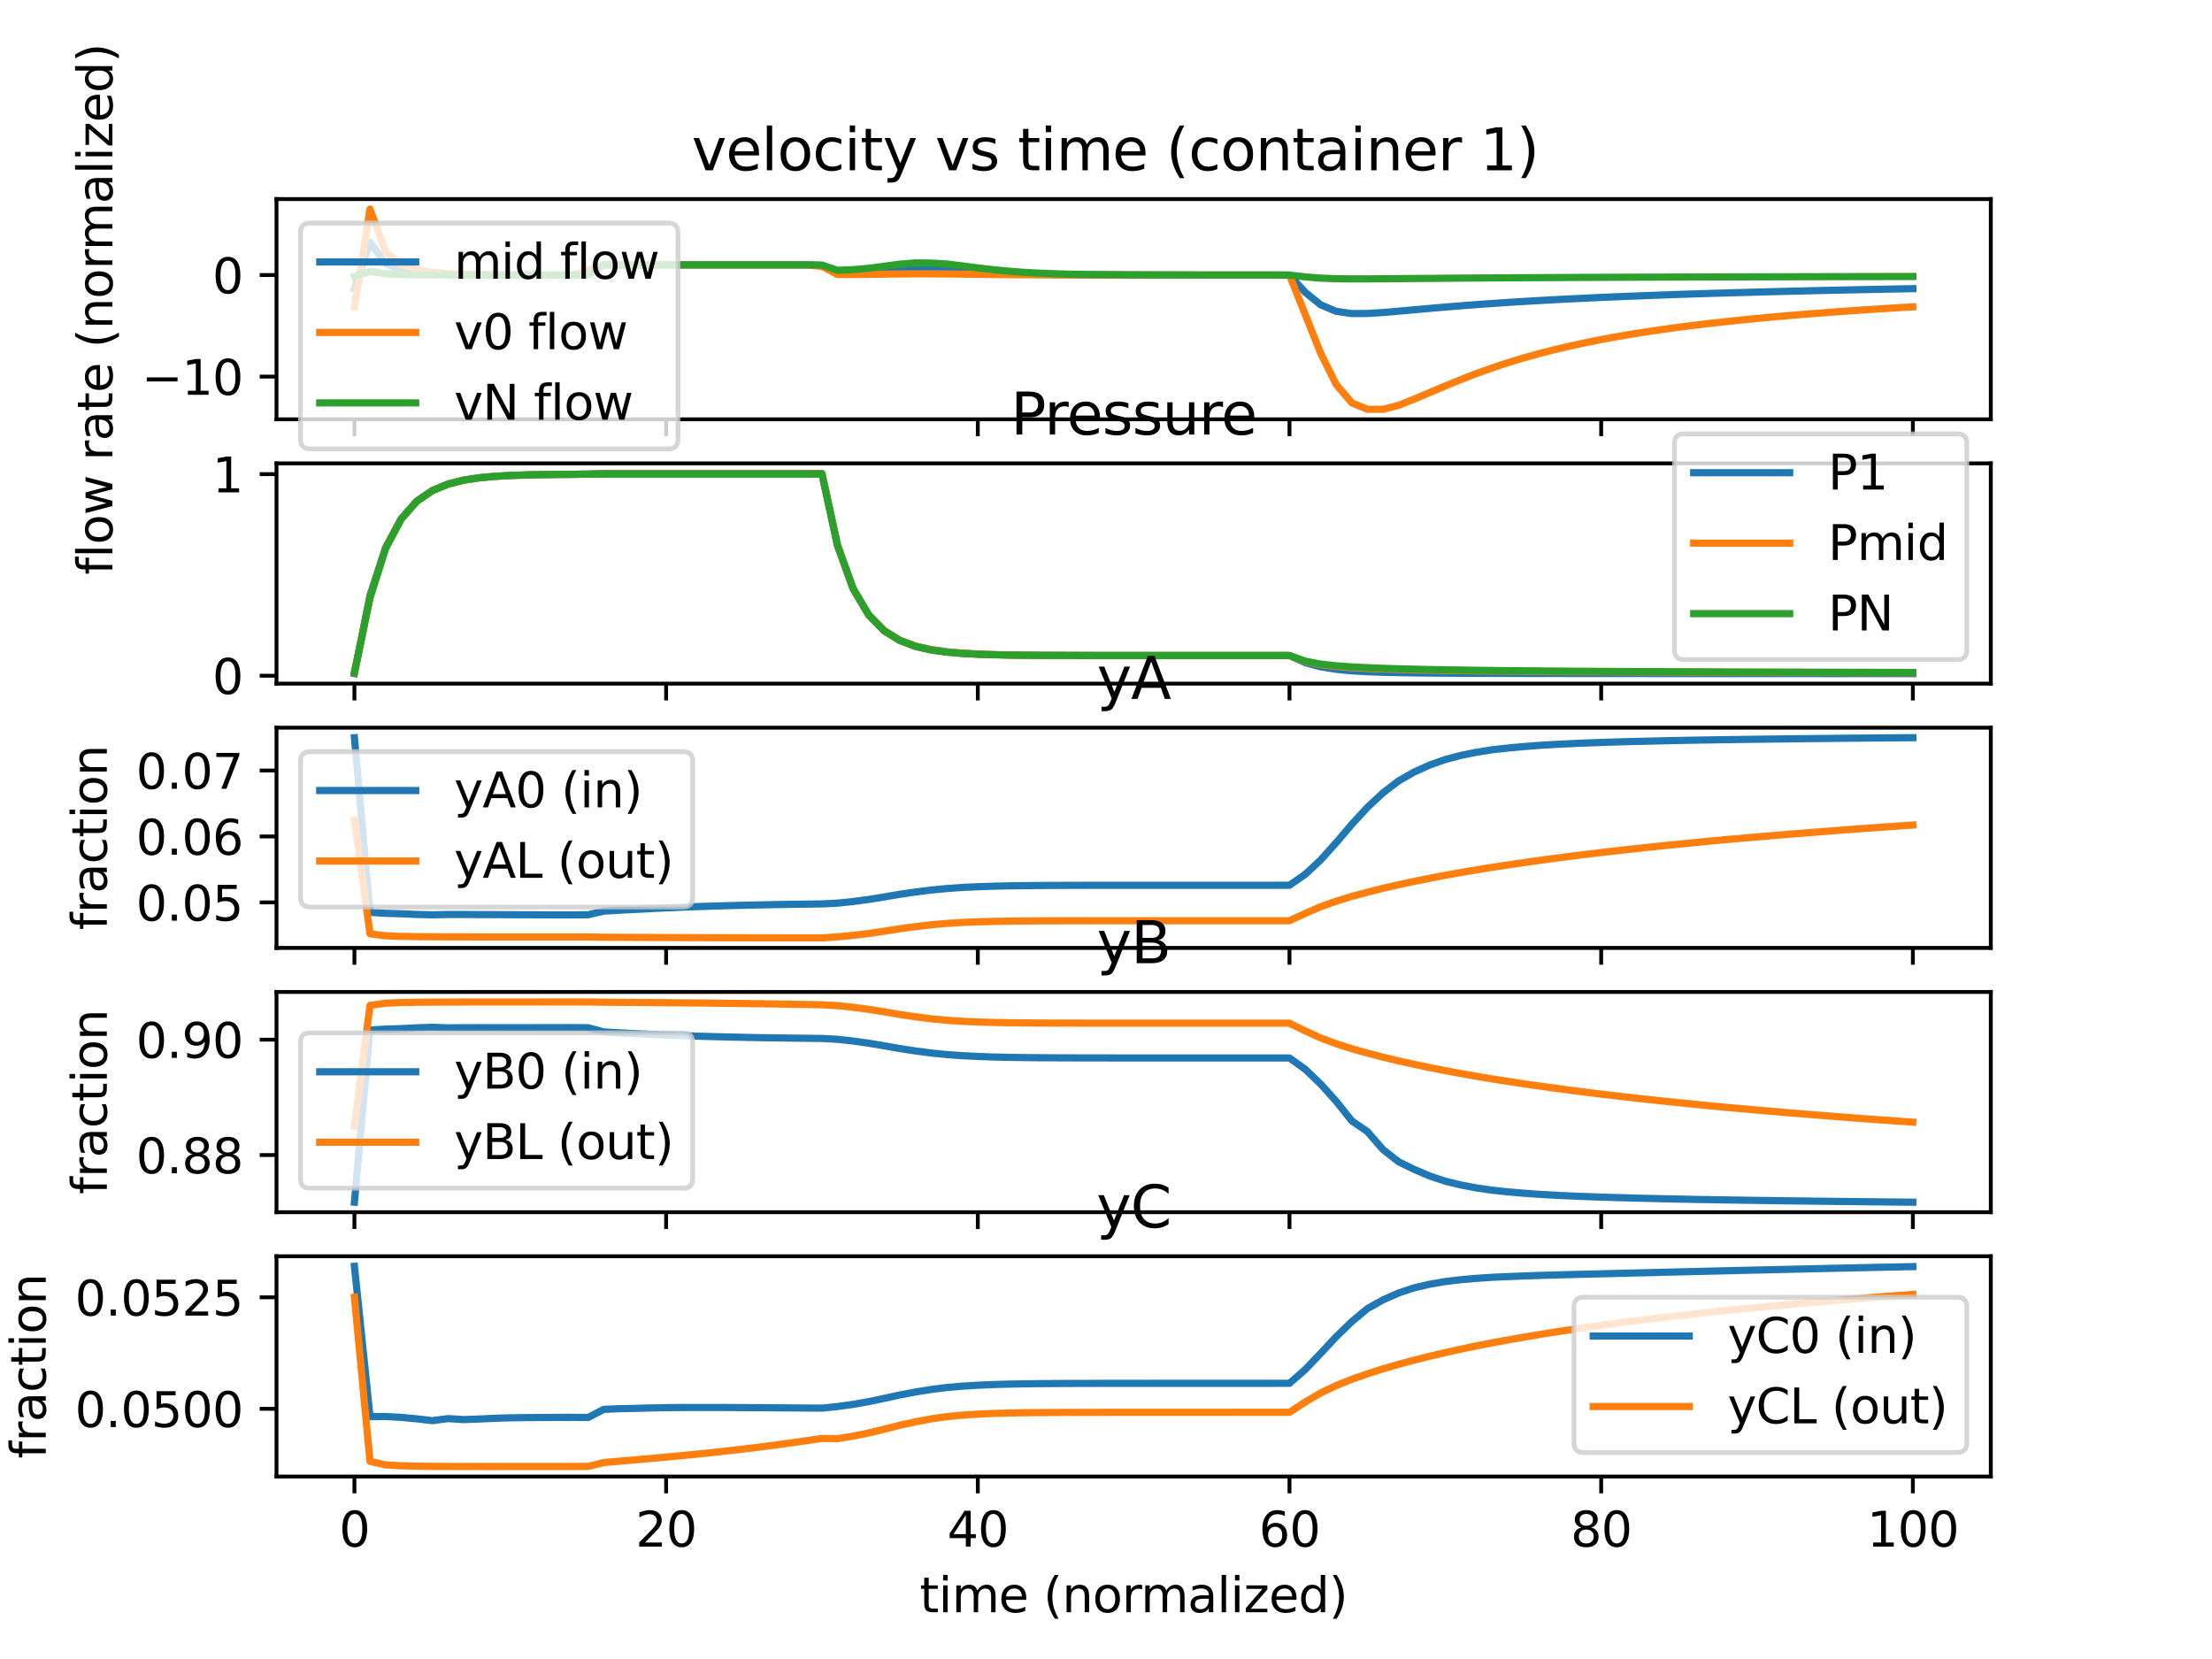 <?xml version="1.0" encoding="utf-8" standalone="no"?>
<!DOCTYPE svg PUBLIC "-//W3C//DTD SVG 1.1//EN"
  "http://www.w3.org/Graphics/SVG/1.1/DTD/svg11.dtd">
<svg xmlns:xlink="http://www.w3.org/1999/xlink" width="460.8pt" height="345.6pt" viewBox="0 0 460.8 345.6" xmlns="http://www.w3.org/2000/svg" version="1.1">
 <defs>
  <style type="text/css">*{stroke-linejoin: round; stroke-linecap: butt}</style>
 </defs>
 <g id="figure_1">
  <g id="patch_1">
   <path d="M 0 345.6 
L 460.8 345.6 
L 460.8 0 
L 0 0 
z
" style="fill: #ffffff"/>
  </g>
  <g id="axes_1">
   <g id="patch_2">
    <path d="M 57.6 87.353 
L 414.72 87.353 
L 414.72 41.472 
L 57.6 41.472 
z
" style="fill: #ffffff"/>
   </g>
   <g id="matplotlib.axis_1">
    <g id="xtick_1">
     <g id="line2d_1">
      <defs>
       <path id="m0ce1a3246a" d="M 0 0 
L 0 3.5 
" style="stroke: #000000; stroke-width: 0.8"/>
      </defs>
      <g>
       <use xlink:href="#m0ce1a3246a" x="73.833" y="87.353" style="stroke: #000000; stroke-width: 0.8"/>
      </g>
     </g>
    </g>
    <g id="xtick_2">
     <g id="line2d_2">
      <g>
       <use xlink:href="#m0ce1a3246a" x="138.764" y="87.353" style="stroke: #000000; stroke-width: 0.8"/>
      </g>
     </g>
    </g>
    <g id="xtick_3">
     <g id="line2d_3">
      <g>
       <use xlink:href="#m0ce1a3246a" x="203.695" y="87.353" style="stroke: #000000; stroke-width: 0.8"/>
      </g>
     </g>
    </g>
    <g id="xtick_4">
     <g id="line2d_4">
      <g>
       <use xlink:href="#m0ce1a3246a" x="268.625" y="87.353" style="stroke: #000000; stroke-width: 0.8"/>
      </g>
     </g>
    </g>
    <g id="xtick_5">
     <g id="line2d_5">
      <g>
       <use xlink:href="#m0ce1a3246a" x="333.556" y="87.353" style="stroke: #000000; stroke-width: 0.8"/>
      </g>
     </g>
    </g>
    <g id="xtick_6">
     <g id="line2d_6">
      <g>
       <use xlink:href="#m0ce1a3246a" x="398.487" y="87.353" style="stroke: #000000; stroke-width: 0.8"/>
      </g>
     </g>
    </g>
   </g>
   <g id="matplotlib.axis_2">
    <g id="ytick_1">
     <g id="line2d_7">
      <defs>
       <path id="m1175363d59" d="M 0 0 
L -3.5 0 
" style="stroke: #000000; stroke-width: 0.8"/>
      </defs>
      <g>
       <use xlink:href="#m1175363d59" x="57.6" y="78.45" style="stroke: #000000; stroke-width: 0.8"/>
      </g>
     </g>
     <g id="text_1">
      <!-- −10 -->
      <g transform="translate(29.495 82.249)scale(0.1 -0.1)">
       <defs>
        <path id="DejaVuSans-2212" d="M 678 2272 
L 4684 2272 
L 4684 1741 
L 678 1741 
L 678 2272 
z
" transform="scale(0.016)"/>
        <path id="DejaVuSans-31" d="M 794 531 
L 1825 531 
L 1825 4091 
L 703 3866 
L 703 4441 
L 1819 4666 
L 2450 4666 
L 2450 531 
L 3481 531 
L 3481 0 
L 794 0 
L 794 531 
z
" transform="scale(0.016)"/>
        <path id="DejaVuSans-30" d="M 2034 4250 
Q 1547 4250 1301 3770 
Q 1056 3291 1056 2328 
Q 1056 1369 1301 889 
Q 1547 409 2034 409 
Q 2525 409 2770 889 
Q 3016 1369 3016 2328 
Q 3016 3291 2770 3770 
Q 2525 4250 2034 4250 
z
M 2034 4750 
Q 2819 4750 3233 4129 
Q 3647 3509 3647 2328 
Q 3647 1150 3233 529 
Q 2819 -91 2034 -91 
Q 1250 -91 836 529 
Q 422 1150 422 2328 
Q 422 3509 836 4129 
Q 1250 4750 2034 4750 
z
" transform="scale(0.016)"/>
       </defs>
       <use xlink:href="#DejaVuSans-2212"/>
       <use xlink:href="#DejaVuSans-31" x="83.789"/>
       <use xlink:href="#DejaVuSans-30" x="147.412"/>
      </g>
     </g>
    </g>
    <g id="ytick_2">
     <g id="line2d_8">
      <g>
       <use xlink:href="#m1175363d59" x="57.6" y="57.299" style="stroke: #000000; stroke-width: 0.8"/>
      </g>
     </g>
     <g id="text_2">
      <!-- 0 -->
      <g transform="translate(44.237 61.098)scale(0.1 -0.1)">
       <use xlink:href="#DejaVuSans-30"/>
      </g>
     </g>
    </g>
    <g id="text_3">
     <!-- flow rate (normalized) -->
     <g transform="translate(23.416 119.73)rotate(-90)scale(0.1 -0.1)">
      <defs>
       <path id="DejaVuSans-66" d="M 2375 4863 
L 2375 4384 
L 1825 4384 
Q 1516 4384 1395 4259 
Q 1275 4134 1275 3809 
L 1275 3500 
L 2222 3500 
L 2222 3053 
L 1275 3053 
L 1275 0 
L 697 0 
L 697 3053 
L 147 3053 
L 147 3500 
L 697 3500 
L 697 3744 
Q 697 4328 969 4595 
Q 1241 4863 1831 4863 
L 2375 4863 
z
" transform="scale(0.016)"/>
       <path id="DejaVuSans-6c" d="M 603 4863 
L 1178 4863 
L 1178 0 
L 603 0 
L 603 4863 
z
" transform="scale(0.016)"/>
       <path id="DejaVuSans-6f" d="M 1959 3097 
Q 1497 3097 1228 2736 
Q 959 2375 959 1747 
Q 959 1119 1226 758 
Q 1494 397 1959 397 
Q 2419 397 2687 759 
Q 2956 1122 2956 1747 
Q 2956 2369 2687 2733 
Q 2419 3097 1959 3097 
z
M 1959 3584 
Q 2709 3584 3137 3096 
Q 3566 2609 3566 1747 
Q 3566 888 3137 398 
Q 2709 -91 1959 -91 
Q 1206 -91 779 398 
Q 353 888 353 1747 
Q 353 2609 779 3096 
Q 1206 3584 1959 3584 
z
" transform="scale(0.016)"/>
       <path id="DejaVuSans-77" d="M 269 3500 
L 844 3500 
L 1563 769 
L 2278 3500 
L 2956 3500 
L 3675 769 
L 4391 3500 
L 4966 3500 
L 4050 0 
L 3372 0 
L 2619 2869 
L 1863 0 
L 1184 0 
L 269 3500 
z
" transform="scale(0.016)"/>
       <path id="DejaVuSans-20" transform="scale(0.016)"/>
       <path id="DejaVuSans-72" d="M 2631 2963 
Q 2534 3019 2420 3045 
Q 2306 3072 2169 3072 
Q 1681 3072 1420 2755 
Q 1159 2438 1159 1844 
L 1159 0 
L 581 0 
L 581 3500 
L 1159 3500 
L 1159 2956 
Q 1341 3275 1631 3429 
Q 1922 3584 2338 3584 
Q 2397 3584 2469 3576 
Q 2541 3569 2628 3553 
L 2631 2963 
z
" transform="scale(0.016)"/>
       <path id="DejaVuSans-61" d="M 2194 1759 
Q 1497 1759 1228 1600 
Q 959 1441 959 1056 
Q 959 750 1161 570 
Q 1363 391 1709 391 
Q 2188 391 2477 730 
Q 2766 1069 2766 1631 
L 2766 1759 
L 2194 1759 
z
M 3341 1997 
L 3341 0 
L 2766 0 
L 2766 531 
Q 2569 213 2275 61 
Q 1981 -91 1556 -91 
Q 1019 -91 701 211 
Q 384 513 384 1019 
Q 384 1609 779 1909 
Q 1175 2209 1959 2209 
L 2766 2209 
L 2766 2266 
Q 2766 2663 2505 2880 
Q 2244 3097 1772 3097 
Q 1472 3097 1187 3025 
Q 903 2953 641 2809 
L 641 3341 
Q 956 3463 1253 3523 
Q 1550 3584 1831 3584 
Q 2591 3584 2966 3190 
Q 3341 2797 3341 1997 
z
" transform="scale(0.016)"/>
       <path id="DejaVuSans-74" d="M 1172 4494 
L 1172 3500 
L 2356 3500 
L 2356 3053 
L 1172 3053 
L 1172 1153 
Q 1172 725 1289 603 
Q 1406 481 1766 481 
L 2356 481 
L 2356 0 
L 1766 0 
Q 1100 0 847 248 
Q 594 497 594 1153 
L 594 3053 
L 172 3053 
L 172 3500 
L 594 3500 
L 594 4494 
L 1172 4494 
z
" transform="scale(0.016)"/>
       <path id="DejaVuSans-65" d="M 3597 1894 
L 3597 1613 
L 953 1613 
Q 991 1019 1311 708 
Q 1631 397 2203 397 
Q 2534 397 2845 478 
Q 3156 559 3463 722 
L 3463 178 
Q 3153 47 2828 -22 
Q 2503 -91 2169 -91 
Q 1331 -91 842 396 
Q 353 884 353 1716 
Q 353 2575 817 3079 
Q 1281 3584 2069 3584 
Q 2775 3584 3186 3129 
Q 3597 2675 3597 1894 
z
M 3022 2063 
Q 3016 2534 2758 2815 
Q 2500 3097 2075 3097 
Q 1594 3097 1305 2825 
Q 1016 2553 972 2059 
L 3022 2063 
z
" transform="scale(0.016)"/>
       <path id="DejaVuSans-28" d="M 1984 4856 
Q 1566 4138 1362 3434 
Q 1159 2731 1159 2009 
Q 1159 1288 1364 580 
Q 1569 -128 1984 -844 
L 1484 -844 
Q 1016 -109 783 600 
Q 550 1309 550 2009 
Q 550 2706 781 3412 
Q 1013 4119 1484 4856 
L 1984 4856 
z
" transform="scale(0.016)"/>
       <path id="DejaVuSans-6e" d="M 3513 2113 
L 3513 0 
L 2938 0 
L 2938 2094 
Q 2938 2591 2744 2837 
Q 2550 3084 2163 3084 
Q 1697 3084 1428 2787 
Q 1159 2491 1159 1978 
L 1159 0 
L 581 0 
L 581 3500 
L 1159 3500 
L 1159 2956 
Q 1366 3272 1645 3428 
Q 1925 3584 2291 3584 
Q 2894 3584 3203 3211 
Q 3513 2838 3513 2113 
z
" transform="scale(0.016)"/>
       <path id="DejaVuSans-6d" d="M 3328 2828 
Q 3544 3216 3844 3400 
Q 4144 3584 4550 3584 
Q 5097 3584 5394 3201 
Q 5691 2819 5691 2113 
L 5691 0 
L 5113 0 
L 5113 2094 
Q 5113 2597 4934 2840 
Q 4756 3084 4391 3084 
Q 3944 3084 3684 2787 
Q 3425 2491 3425 1978 
L 3425 0 
L 2847 0 
L 2847 2094 
Q 2847 2600 2669 2842 
Q 2491 3084 2119 3084 
Q 1678 3084 1418 2786 
Q 1159 2488 1159 1978 
L 1159 0 
L 581 0 
L 581 3500 
L 1159 3500 
L 1159 2956 
Q 1356 3278 1631 3431 
Q 1906 3584 2284 3584 
Q 2666 3584 2933 3390 
Q 3200 3197 3328 2828 
z
" transform="scale(0.016)"/>
       <path id="DejaVuSans-69" d="M 603 3500 
L 1178 3500 
L 1178 0 
L 603 0 
L 603 3500 
z
M 603 4863 
L 1178 4863 
L 1178 4134 
L 603 4134 
L 603 4863 
z
" transform="scale(0.016)"/>
       <path id="DejaVuSans-7a" d="M 353 3500 
L 3084 3500 
L 3084 2975 
L 922 459 
L 3084 459 
L 3084 0 
L 275 0 
L 275 525 
L 2438 3041 
L 353 3041 
L 353 3500 
z
" transform="scale(0.016)"/>
       <path id="DejaVuSans-64" d="M 2906 2969 
L 2906 4863 
L 3481 4863 
L 3481 0 
L 2906 0 
L 2906 525 
Q 2725 213 2448 61 
Q 2172 -91 1784 -91 
Q 1150 -91 751 415 
Q 353 922 353 1747 
Q 353 2572 751 3078 
Q 1150 3584 1784 3584 
Q 2172 3584 2448 3432 
Q 2725 3281 2906 2969 
z
M 947 1747 
Q 947 1113 1208 752 
Q 1469 391 1925 391 
Q 2381 391 2643 752 
Q 2906 1113 2906 1747 
Q 2906 2381 2643 2742 
Q 2381 3103 1925 3103 
Q 1469 3103 1208 2742 
Q 947 2381 947 1747 
z
" transform="scale(0.016)"/>
       <path id="DejaVuSans-29" d="M 513 4856 
L 1013 4856 
Q 1481 4119 1714 3412 
Q 1947 2706 1947 2009 
Q 1947 1309 1714 600 
Q 1481 -109 1013 -844 
L 513 -844 
Q 928 -128 1133 580 
Q 1338 1288 1338 2009 
Q 1338 2731 1133 3434 
Q 928 4138 513 4856 
z
" transform="scale(0.016)"/>
      </defs>
      <use xlink:href="#DejaVuSans-66"/>
      <use xlink:href="#DejaVuSans-6c" x="35.205"/>
      <use xlink:href="#DejaVuSans-6f" x="62.988"/>
      <use xlink:href="#DejaVuSans-77" x="124.17"/>
      <use xlink:href="#DejaVuSans-20" x="205.957"/>
      <use xlink:href="#DejaVuSans-72" x="237.744"/>
      <use xlink:href="#DejaVuSans-61" x="278.857"/>
      <use xlink:href="#DejaVuSans-74" x="340.137"/>
      <use xlink:href="#DejaVuSans-65" x="379.346"/>
      <use xlink:href="#DejaVuSans-20" x="440.869"/>
      <use xlink:href="#DejaVuSans-28" x="472.656"/>
      <use xlink:href="#DejaVuSans-6e" x="511.67"/>
      <use xlink:href="#DejaVuSans-6f" x="575.049"/>
      <use xlink:href="#DejaVuSans-72" x="636.23"/>
      <use xlink:href="#DejaVuSans-6d" x="675.594"/>
      <use xlink:href="#DejaVuSans-61" x="773.006"/>
      <use xlink:href="#DejaVuSans-6c" x="834.285"/>
      <use xlink:href="#DejaVuSans-69" x="862.068"/>
      <use xlink:href="#DejaVuSans-7a" x="889.852"/>
      <use xlink:href="#DejaVuSans-65" x="942.342"/>
      <use xlink:href="#DejaVuSans-64" x="1003.865"/>
      <use xlink:href="#DejaVuSans-29" x="1067.342"/>
     </g>
    </g>
   </g>
   <g id="line2d_9">
    <path d="M 73.833 60.137 
L 77.079 50.479 
L 80.326 54.915 
L 83.572 56.223 
L 86.819 56.768 
L 90.065 57.026 
L 93.312 57.15 
L 96.559 57.218 
L 99.805 57.255 
L 103.052 57.275 
L 106.298 57.286 
L 109.545 57.292 
L 112.791 57.295 
L 116.038 57.297 
L 119.284 57.298 
L 122.531 56.96 
L 125.777 55.18 
L 129.024 55.18 
L 132.271 55.18 
L 135.517 55.18 
L 138.764 55.18 
L 142.01 55.18 
L 145.257 55.18 
L 148.503 55.18 
L 151.75 55.18 
L 154.996 55.18 
L 158.243 55.18 
L 161.489 55.18 
L 164.736 55.18 
L 167.983 55.18 
L 171.229 55.296 
L 174.476 56.727 
L 177.722 56.651 
L 180.969 56.485 
L 184.215 56.251 
L 187.462 56.004 
L 190.708 55.864 
L 193.955 55.882 
L 197.201 55.991 
L 200.448 56.211 
L 203.695 56.446 
L 206.941 56.656 
L 210.188 56.833 
L 213.434 56.971 
L 216.681 57.073 
L 219.927 57.146 
L 223.174 57.196 
L 226.42 57.23 
L 229.667 57.253 
L 232.913 57.268 
L 236.16 57.279 
L 239.407 57.285 
L 242.653 57.29 
L 245.9 57.294 
L 249.146 57.296 
L 252.393 57.298 
L 255.639 57.299 
L 258.886 57.299 
L 262.132 57.299 
L 265.379 57.299 
L 268.625 57.309 
L 271.872 60.859 
L 275.119 63.493 
L 278.365 64.864 
L 281.612 65.322 
L 284.858 65.304 
L 288.105 65.1 
L 291.351 64.822 
L 294.598 64.533 
L 297.844 64.243 
L 301.091 63.965 
L 304.337 63.701 
L 307.584 63.453 
L 310.831 63.222 
L 314.077 63.003 
L 317.324 62.8 
L 320.57 62.611 
L 323.817 62.433 
L 327.063 62.266 
L 330.31 62.108 
L 333.556 61.96 
L 336.803 61.82 
L 340.049 61.688 
L 343.296 61.563 
L 346.543 61.444 
L 349.789 61.331 
L 353.036 61.224 
L 356.282 61.124 
L 359.529 61.027 
L 362.775 60.934 
L 366.022 60.845 
L 369.268 60.761 
L 372.515 60.68 
L 375.761 60.602 
L 379.008 60.527 
L 382.255 60.456 
L 385.501 60.387 
L 388.748 60.32 
L 391.994 60.256 
L 395.241 60.193 
L 398.487 60.134 
" clip-path="url(#pe79f9b78f9)" style="fill: none; stroke: #1f77b4; stroke-width: 1.5; stroke-linecap: square"/>
   </g>
   <g id="line2d_10">
    <path d="M 73.833 63.954 
L 77.079 43.558 
L 80.326 52.421 
L 83.572 55.093 
L 86.819 56.211 
L 90.065 56.739 
L 93.312 56.995 
L 96.559 57.133 
L 99.805 57.208 
L 103.052 57.25 
L 106.298 57.272 
L 109.545 57.285 
L 112.791 57.292 
L 116.038 57.296 
L 119.284 57.298 
L 122.531 56.301 
L 125.777 55.183 
L 129.024 55.183 
L 132.271 55.183 
L 135.517 55.183 
L 138.764 55.183 
L 142.01 55.183 
L 145.257 55.183 
L 148.503 55.183 
L 151.75 55.183 
L 154.996 55.183 
L 158.243 55.183 
L 161.489 55.183 
L 164.736 55.183 
L 167.983 55.183 
L 171.229 55.487 
L 174.476 57.195 
L 177.722 57.182 
L 180.969 57.152 
L 184.215 57.111 
L 187.462 57.067 
L 190.708 57.043 
L 193.955 57.046 
L 197.201 57.066 
L 200.448 57.104 
L 203.695 57.146 
L 206.941 57.183 
L 210.188 57.215 
L 213.434 57.24 
L 216.681 57.258 
L 219.927 57.271 
L 223.174 57.28 
L 226.42 57.286 
L 229.667 57.291 
L 232.913 57.293 
L 236.16 57.295 
L 239.407 57.297 
L 242.653 57.297 
L 245.9 57.298 
L 249.146 57.299 
L 252.393 57.299 
L 255.639 57.299 
L 258.886 57.299 
L 262.132 57.299 
L 265.379 57.299 
L 268.625 57.349 
L 271.872 65.434 
L 275.119 73.596 
L 278.365 80.111 
L 281.612 83.937 
L 284.858 85.265 
L 288.105 85.268 
L 291.351 84.44 
L 294.598 83.141 
L 297.844 81.768 
L 301.091 80.394 
L 304.337 79.06 
L 307.584 77.807 
L 310.831 76.647 
L 314.077 75.568 
L 317.324 74.581 
L 320.57 73.679 
L 323.817 72.847 
L 327.063 72.084 
L 330.31 71.381 
L 333.556 70.735 
L 336.803 70.138 
L 340.049 69.586 
L 343.296 69.077 
L 346.543 68.599 
L 349.789 68.156 
L 353.036 67.743 
L 356.282 67.361 
L 359.529 66.999 
L 362.775 66.657 
L 366.022 66.336 
L 369.268 66.035 
L 372.515 65.751 
L 375.761 65.48 
L 379.008 65.224 
L 382.255 64.981 
L 385.501 64.75 
L 388.748 64.527 
L 391.994 64.315 
L 395.241 64.114 
L 398.487 63.924 
" clip-path="url(#pe79f9b78f9)" style="fill: none; stroke: #ff7f0e; stroke-width: 1.5; stroke-linecap: square"/>
   </g>
   <g id="line2d_11">
    <path d="M 73.833 57.599 
L 77.079 56.54 
L 80.326 57.035 
L 83.572 57.18 
L 86.819 57.24 
L 90.065 57.269 
L 93.312 57.283 
L 96.559 57.29 
L 99.805 57.294 
L 103.052 57.296 
L 106.298 57.298 
L 109.545 57.298 
L 112.791 57.299 
L 116.038 57.299 
L 119.284 57.299 
L 122.531 57.284 
L 125.777 55.177 
L 129.024 55.177 
L 132.271 55.177 
L 135.517 55.176 
L 138.764 55.176 
L 142.01 55.176 
L 145.257 55.176 
L 148.503 55.176 
L 151.75 55.176 
L 154.996 55.176 
L 158.243 55.176 
L 161.489 55.176 
L 164.736 55.176 
L 167.983 55.176 
L 171.229 55.215 
L 174.476 56.309 
L 177.722 56.176 
L 180.969 55.884 
L 184.215 55.469 
L 187.462 55.027 
L 190.708 54.77 
L 193.955 54.802 
L 197.201 54.991 
L 200.448 55.391 
L 203.695 55.812 
L 206.941 56.185 
L 210.188 56.498 
L 213.434 56.739 
L 216.681 56.916 
L 219.927 57.041 
L 223.174 57.127 
L 226.42 57.184 
L 229.667 57.222 
L 232.913 57.247 
L 236.16 57.265 
L 239.407 57.276 
L 242.653 57.285 
L 245.9 57.29 
L 249.146 57.294 
L 252.393 57.297 
L 255.639 57.299 
L 258.886 57.299 
L 262.132 57.299 
L 265.379 57.299 
L 268.625 57.3 
L 271.872 57.679 
L 275.119 57.94 
L 278.365 58.064 
L 281.612 58.101 
L 284.858 58.095 
L 288.105 58.074 
L 291.351 58.046 
L 294.598 58.019 
L 297.844 57.991 
L 301.091 57.965 
L 304.337 57.94 
L 307.584 57.917 
L 310.831 57.895 
L 314.077 57.875 
L 317.324 57.855 
L 320.57 57.838 
L 323.817 57.821 
L 327.063 57.805 
L 330.31 57.79 
L 333.556 57.776 
L 336.803 57.763 
L 340.049 57.75 
L 343.296 57.738 
L 346.543 57.727 
L 349.789 57.716 
L 353.036 57.706 
L 356.282 57.696 
L 359.529 57.687 
L 362.775 57.678 
L 366.022 57.669 
L 369.268 57.661 
L 372.515 57.653 
L 375.761 57.645 
L 379.008 57.638 
L 382.255 57.631 
L 385.501 57.625 
L 388.748 57.618 
L 391.994 57.612 
L 395.241 57.606 
L 398.487 57.6 
" clip-path="url(#pe79f9b78f9)" style="fill: none; stroke: #2ca02c; stroke-width: 1.5; stroke-linecap: square"/>
   </g>
   <g id="patch_3">
    <path d="M 57.6 87.353 
L 57.6 41.472 
" style="fill: none; stroke: #000000; stroke-width: 0.8; stroke-linejoin: miter; stroke-linecap: square"/>
   </g>
   <g id="patch_4">
    <path d="M 414.72 87.353 
L 414.72 41.472 
" style="fill: none; stroke: #000000; stroke-width: 0.8; stroke-linejoin: miter; stroke-linecap: square"/>
   </g>
   <g id="patch_5">
    <path d="M 57.6 87.353 
L 414.72 87.353 
" style="fill: none; stroke: #000000; stroke-width: 0.8; stroke-linejoin: miter; stroke-linecap: square"/>
   </g>
   <g id="patch_6">
    <path d="M 57.6 41.472 
L 414.72 41.472 
" style="fill: none; stroke: #000000; stroke-width: 0.8; stroke-linejoin: miter; stroke-linecap: square"/>
   </g>
   <g id="text_4">
    <!-- velocity vs time (container 1)   -->
    <g transform="translate(144.107 35.472)scale(0.12 -0.12)">
     <defs>
      <path id="DejaVuSans-76" d="M 191 3500 
L 800 3500 
L 1894 563 
L 2988 3500 
L 3597 3500 
L 2284 0 
L 1503 0 
L 191 3500 
z
" transform="scale(0.016)"/>
      <path id="DejaVuSans-63" d="M 3122 3366 
L 3122 2828 
Q 2878 2963 2633 3030 
Q 2388 3097 2138 3097 
Q 1578 3097 1268 2742 
Q 959 2388 959 1747 
Q 959 1106 1268 751 
Q 1578 397 2138 397 
Q 2388 397 2633 464 
Q 2878 531 3122 666 
L 3122 134 
Q 2881 22 2623 -34 
Q 2366 -91 2075 -91 
Q 1284 -91 818 406 
Q 353 903 353 1747 
Q 353 2603 823 3093 
Q 1294 3584 2113 3584 
Q 2378 3584 2631 3529 
Q 2884 3475 3122 3366 
z
" transform="scale(0.016)"/>
      <path id="DejaVuSans-79" d="M 2059 -325 
Q 1816 -950 1584 -1140 
Q 1353 -1331 966 -1331 
L 506 -1331 
L 506 -850 
L 844 -850 
Q 1081 -850 1212 -737 
Q 1344 -625 1503 -206 
L 1606 56 
L 191 3500 
L 800 3500 
L 1894 763 
L 2988 3500 
L 3597 3500 
L 2059 -325 
z
" transform="scale(0.016)"/>
      <path id="DejaVuSans-73" d="M 2834 3397 
L 2834 2853 
Q 2591 2978 2328 3040 
Q 2066 3103 1784 3103 
Q 1356 3103 1142 2972 
Q 928 2841 928 2578 
Q 928 2378 1081 2264 
Q 1234 2150 1697 2047 
L 1894 2003 
Q 2506 1872 2764 1633 
Q 3022 1394 3022 966 
Q 3022 478 2636 193 
Q 2250 -91 1575 -91 
Q 1294 -91 989 -36 
Q 684 19 347 128 
L 347 722 
Q 666 556 975 473 
Q 1284 391 1588 391 
Q 1994 391 2212 530 
Q 2431 669 2431 922 
Q 2431 1156 2273 1281 
Q 2116 1406 1581 1522 
L 1381 1569 
Q 847 1681 609 1914 
Q 372 2147 372 2553 
Q 372 3047 722 3315 
Q 1072 3584 1716 3584 
Q 2034 3584 2315 3537 
Q 2597 3491 2834 3397 
z
" transform="scale(0.016)"/>
     </defs>
     <use xlink:href="#DejaVuSans-76"/>
     <use xlink:href="#DejaVuSans-65" x="59.18"/>
     <use xlink:href="#DejaVuSans-6c" x="120.703"/>
     <use xlink:href="#DejaVuSans-6f" x="148.486"/>
     <use xlink:href="#DejaVuSans-63" x="209.668"/>
     <use xlink:href="#DejaVuSans-69" x="264.648"/>
     <use xlink:href="#DejaVuSans-74" x="292.432"/>
     <use xlink:href="#DejaVuSans-79" x="331.641"/>
     <use xlink:href="#DejaVuSans-20" x="390.82"/>
     <use xlink:href="#DejaVuSans-76" x="422.607"/>
     <use xlink:href="#DejaVuSans-73" x="481.787"/>
     <use xlink:href="#DejaVuSans-20" x="533.887"/>
     <use xlink:href="#DejaVuSans-74" x="565.674"/>
     <use xlink:href="#DejaVuSans-69" x="604.883"/>
     <use xlink:href="#DejaVuSans-6d" x="632.666"/>
     <use xlink:href="#DejaVuSans-65" x="730.078"/>
     <use xlink:href="#DejaVuSans-20" x="791.602"/>
     <use xlink:href="#DejaVuSans-28" x="823.389"/>
     <use xlink:href="#DejaVuSans-63" x="862.402"/>
     <use xlink:href="#DejaVuSans-6f" x="917.383"/>
     <use xlink:href="#DejaVuSans-6e" x="978.564"/>
     <use xlink:href="#DejaVuSans-74" x="1041.943"/>
     <use xlink:href="#DejaVuSans-61" x="1081.152"/>
     <use xlink:href="#DejaVuSans-69" x="1142.432"/>
     <use xlink:href="#DejaVuSans-6e" x="1170.215"/>
     <use xlink:href="#DejaVuSans-65" x="1233.594"/>
     <use xlink:href="#DejaVuSans-72" x="1295.117"/>
     <use xlink:href="#DejaVuSans-20" x="1336.23"/>
     <use xlink:href="#DejaVuSans-31" x="1368.018"/>
     <use xlink:href="#DejaVuSans-29" x="1431.641"/>
     <use xlink:href="#DejaVuSans-20" x="1470.654"/>
     <use xlink:href="#DejaVuSans-20" x="1502.441"/>
    </g>
   </g>
   <g id="legend_1">
    <g id="patch_7">
     <path d="M 64.6 93.506 
L 139.241 93.506 
Q 141.241 93.506 141.241 91.506 
L 141.241 48.472 
Q 141.241 46.472 139.241 46.472 
L 64.6 46.472 
Q 62.6 46.472 62.6 48.472 
L 62.6 91.506 
Q 62.6 93.506 64.6 93.506 
z
" style="fill: #ffffff; opacity: 0.8; stroke: #cccccc; stroke-linejoin: miter"/>
    </g>
    <g id="line2d_12">
     <path d="M 66.6 54.57 
L 76.6 54.57 
L 86.6 54.57 
" style="fill: none; stroke: #1f77b4; stroke-width: 1.5; stroke-linecap: square"/>
    </g>
    <g id="text_5">
     <!-- mid flow -->
     <g transform="translate(94.6 58.07)scale(0.1 -0.1)">
      <use xlink:href="#DejaVuSans-6d"/>
      <use xlink:href="#DejaVuSans-69" x="97.412"/>
      <use xlink:href="#DejaVuSans-64" x="125.195"/>
      <use xlink:href="#DejaVuSans-20" x="188.672"/>
      <use xlink:href="#DejaVuSans-66" x="220.459"/>
      <use xlink:href="#DejaVuSans-6c" x="255.664"/>
      <use xlink:href="#DejaVuSans-6f" x="283.447"/>
      <use xlink:href="#DejaVuSans-77" x="344.629"/>
     </g>
    </g>
    <g id="line2d_13">
     <path d="M 66.6 69.249 
L 76.6 69.249 
L 86.6 69.249 
" style="fill: none; stroke: #ff7f0e; stroke-width: 1.5; stroke-linecap: square"/>
    </g>
    <g id="text_6">
     <!-- v0 flow -->
     <g transform="translate(94.6 72.749)scale(0.1 -0.1)">
      <use xlink:href="#DejaVuSans-76"/>
      <use xlink:href="#DejaVuSans-30" x="59.18"/>
      <use xlink:href="#DejaVuSans-20" x="122.803"/>
      <use xlink:href="#DejaVuSans-66" x="154.59"/>
      <use xlink:href="#DejaVuSans-6c" x="189.795"/>
      <use xlink:href="#DejaVuSans-6f" x="217.578"/>
      <use xlink:href="#DejaVuSans-77" x="278.76"/>
     </g>
    </g>
    <g id="line2d_14">
     <path d="M 66.6 83.927 
L 76.6 83.927 
L 86.6 83.927 
" style="fill: none; stroke: #2ca02c; stroke-width: 1.5; stroke-linecap: square"/>
    </g>
    <g id="text_7">
     <!-- vN flow -->
     <g transform="translate(94.6 87.427)scale(0.1 -0.1)">
      <defs>
       <path id="DejaVuSans-4e" d="M 628 4666 
L 1478 4666 
L 3547 763 
L 3547 4666 
L 4159 4666 
L 4159 0 
L 3309 0 
L 1241 3903 
L 1241 0 
L 628 0 
L 628 4666 
z
" transform="scale(0.016)"/>
      </defs>
      <use xlink:href="#DejaVuSans-76"/>
      <use xlink:href="#DejaVuSans-4e" x="59.18"/>
      <use xlink:href="#DejaVuSans-20" x="133.984"/>
      <use xlink:href="#DejaVuSans-66" x="165.771"/>
      <use xlink:href="#DejaVuSans-6c" x="200.977"/>
      <use xlink:href="#DejaVuSans-6f" x="228.76"/>
      <use xlink:href="#DejaVuSans-77" x="289.941"/>
     </g>
    </g>
   </g>
  </g>
  <g id="axes_2">
   <g id="patch_8">
    <path d="M 57.6 142.411 
L 414.72 142.411 
L 414.72 96.53 
L 57.6 96.53 
z
" style="fill: #ffffff"/>
   </g>
   <g id="matplotlib.axis_3">
    <g id="xtick_7">
     <g id="line2d_15">
      <g>
       <use xlink:href="#m0ce1a3246a" x="73.833" y="142.411" style="stroke: #000000; stroke-width: 0.8"/>
      </g>
     </g>
    </g>
    <g id="xtick_8">
     <g id="line2d_16">
      <g>
       <use xlink:href="#m0ce1a3246a" x="138.764" y="142.411" style="stroke: #000000; stroke-width: 0.8"/>
      </g>
     </g>
    </g>
    <g id="xtick_9">
     <g id="line2d_17">
      <g>
       <use xlink:href="#m0ce1a3246a" x="203.695" y="142.411" style="stroke: #000000; stroke-width: 0.8"/>
      </g>
     </g>
    </g>
    <g id="xtick_10">
     <g id="line2d_18">
      <g>
       <use xlink:href="#m0ce1a3246a" x="268.625" y="142.411" style="stroke: #000000; stroke-width: 0.8"/>
      </g>
     </g>
    </g>
    <g id="xtick_11">
     <g id="line2d_19">
      <g>
       <use xlink:href="#m0ce1a3246a" x="333.556" y="142.411" style="stroke: #000000; stroke-width: 0.8"/>
      </g>
     </g>
    </g>
    <g id="xtick_12">
     <g id="line2d_20">
      <g>
       <use xlink:href="#m0ce1a3246a" x="398.487" y="142.411" style="stroke: #000000; stroke-width: 0.8"/>
      </g>
     </g>
    </g>
   </g>
   <g id="matplotlib.axis_4">
    <g id="ytick_3">
     <g id="line2d_21">
      <g>
       <use xlink:href="#m1175363d59" x="57.6" y="140.76" style="stroke: #000000; stroke-width: 0.8"/>
      </g>
     </g>
     <g id="text_8">
      <!-- 0 -->
      <g transform="translate(44.237 144.56)scale(0.1 -0.1)">
       <use xlink:href="#DejaVuSans-30"/>
      </g>
     </g>
    </g>
    <g id="ytick_4">
     <g id="line2d_22">
      <g>
       <use xlink:href="#m1175363d59" x="57.6" y="98.772" style="stroke: #000000; stroke-width: 0.8"/>
      </g>
     </g>
     <g id="text_9">
      <!-- 1 -->
      <g transform="translate(44.237 102.571)scale(0.1 -0.1)">
       <use xlink:href="#DejaVuSans-31"/>
      </g>
     </g>
    </g>
   </g>
   <g id="line2d_23">
    <path d="M 73.833 140.325 
L 77.079 124.013 
L 80.326 114.074 
L 83.572 108.049 
L 86.819 104.389 
L 90.065 102.187 
L 93.312 100.842 
L 96.559 100.027 
L 99.805 99.533 
L 103.052 99.233 
L 106.298 99.05 
L 109.545 98.941 
L 112.791 98.874 
L 116.038 98.832 
L 119.284 98.809 
L 122.531 98.749 
L 125.777 98.615 
L 129.024 98.615 
L 132.271 98.615 
L 135.517 98.615 
L 138.764 98.615 
L 142.01 98.615 
L 145.257 98.615 
L 148.503 98.615 
L 151.75 98.615 
L 154.996 98.615 
L 158.243 98.615 
L 161.489 98.615 
L 164.736 98.615 
L 167.983 98.615 
L 171.229 98.629 
L 174.476 113.625 
L 177.722 122.615 
L 180.969 128.07 
L 184.215 131.377 
L 187.462 133.372 
L 190.708 134.581 
L 193.955 135.32 
L 197.201 135.78 
L 200.448 136.066 
L 203.695 136.248 
L 206.941 136.363 
L 210.188 136.436 
L 213.434 136.482 
L 216.681 136.512 
L 219.927 136.53 
L 223.174 136.542 
L 226.42 136.549 
L 229.667 136.554 
L 232.913 136.557 
L 236.16 136.558 
L 239.407 136.56 
L 242.653 136.56 
L 245.9 136.561 
L 249.146 136.561 
L 252.393 136.561 
L 255.639 136.562 
L 258.886 136.562 
L 262.132 136.562 
L 265.379 136.562 
L 268.625 136.563 
L 271.872 138.031 
L 275.119 138.911 
L 278.365 139.436 
L 281.612 139.748 
L 284.858 139.936 
L 288.105 140.052 
L 291.351 140.126 
L 294.598 140.174 
L 297.844 140.208 
L 301.091 140.232 
L 304.337 140.25 
L 307.584 140.263 
L 310.831 140.272 
L 314.077 140.28 
L 317.324 140.286 
L 320.57 140.291 
L 323.817 140.295 
L 327.063 140.299 
L 330.31 140.302 
L 333.556 140.304 
L 336.803 140.306 
L 340.049 140.308 
L 343.296 140.31 
L 346.543 140.312 
L 349.789 140.313 
L 353.036 140.315 
L 356.282 140.316 
L 359.529 140.317 
L 362.775 140.318 
L 366.022 140.319 
L 369.268 140.32 
L 372.515 140.32 
L 375.761 140.321 
L 379.008 140.322 
L 382.255 140.323 
L 385.501 140.323 
L 388.748 140.324 
L 391.994 140.324 
L 395.241 140.325 
L 398.487 140.326 
" clip-path="url(#pb2f475f80e)" style="fill: none; stroke: #1f77b4; stroke-width: 1.5; stroke-linecap: square"/>
   </g>
   <g id="line2d_24">
    <path d="M 73.833 140.134 
L 77.079 124.431 
L 80.326 114.222 
L 83.572 108.116 
L 86.819 104.422 
L 90.065 102.204 
L 93.312 100.851 
L 96.559 100.032 
L 99.805 99.535 
L 103.052 99.235 
L 106.298 99.051 
L 109.545 98.942 
L 112.791 98.874 
L 116.038 98.833 
L 119.284 98.809 
L 122.531 98.776 
L 125.777 98.695 
L 129.024 98.695 
L 132.271 98.695 
L 135.517 98.695 
L 138.764 98.695 
L 142.01 98.695 
L 145.257 98.695 
L 148.503 98.695 
L 151.75 98.695 
L 154.996 98.695 
L 158.243 98.695 
L 161.489 98.695 
L 164.736 98.695 
L 167.983 98.695 
L 171.229 98.701 
L 174.476 113.636 
L 177.722 122.627 
L 180.969 128.086 
L 184.215 131.397 
L 187.462 133.397 
L 190.708 134.608 
L 193.955 135.346 
L 197.201 135.804 
L 200.448 136.087 
L 203.695 136.264 
L 206.941 136.375 
L 210.188 136.445 
L 213.434 136.488 
L 216.681 136.516 
L 219.927 136.533 
L 223.174 136.544 
L 226.42 136.55 
L 229.667 136.555 
L 232.913 136.557 
L 236.16 136.559 
L 239.407 136.56 
L 242.653 136.56 
L 245.9 136.561 
L 249.146 136.561 
L 252.393 136.561 
L 255.639 136.562 
L 258.886 136.562 
L 262.132 136.562 
L 265.379 136.562 
L 268.625 136.562 
L 271.872 137.794 
L 275.119 138.462 
L 278.365 138.838 
L 281.612 139.073 
L 284.858 139.24 
L 288.105 139.362 
L 291.351 139.459 
L 294.598 139.536 
L 297.844 139.601 
L 301.091 139.656 
L 304.337 139.704 
L 307.584 139.744 
L 310.831 139.78 
L 314.077 139.812 
L 317.324 139.84 
L 320.57 139.865 
L 323.817 139.889 
L 327.063 139.909 
L 330.31 139.929 
L 333.556 139.946 
L 336.803 139.962 
L 340.049 139.977 
L 343.296 139.991 
L 346.543 140.004 
L 349.789 140.016 
L 353.036 140.028 
L 356.282 140.038 
L 359.529 140.048 
L 362.775 140.058 
L 366.022 140.066 
L 369.268 140.075 
L 372.515 140.083 
L 375.761 140.09 
L 379.008 140.098 
L 382.255 140.104 
L 385.501 140.111 
L 388.748 140.117 
L 391.994 140.123 
L 395.241 140.129 
L 398.487 140.134 
" clip-path="url(#pb2f475f80e)" style="fill: none; stroke: #ff7f0e; stroke-width: 1.5; stroke-linecap: square"/>
   </g>
   <g id="line2d_25">
    <path d="M 73.833 140.081 
L 77.079 124.56 
L 80.326 114.267 
L 83.572 108.136 
L 86.819 104.432 
L 90.065 102.209 
L 93.312 100.854 
L 96.559 100.033 
L 99.805 99.536 
L 103.052 99.235 
L 106.298 99.051 
L 109.545 98.942 
L 112.791 98.874 
L 116.038 98.833 
L 119.284 98.809 
L 122.531 98.781 
L 125.777 98.768 
L 129.024 98.768 
L 132.271 98.768 
L 135.517 98.768 
L 138.764 98.768 
L 142.01 98.768 
L 145.257 98.768 
L 148.503 98.768 
L 151.75 98.768 
L 154.996 98.768 
L 158.243 98.768 
L 161.489 98.768 
L 164.736 98.768 
L 167.983 98.768 
L 171.229 98.77 
L 174.476 113.662 
L 177.722 122.657 
L 180.969 128.124 
L 184.215 131.446 
L 187.462 133.457 
L 190.708 134.675 
L 193.955 135.413 
L 197.201 135.866 
L 200.448 136.138 
L 203.695 136.304 
L 206.941 136.405 
L 210.188 136.466 
L 213.434 136.504 
L 216.681 136.526 
L 219.927 136.54 
L 223.174 136.548 
L 226.42 136.554 
L 229.667 136.557 
L 232.913 136.559 
L 236.16 136.56 
L 239.407 136.56 
L 242.653 136.561 
L 245.9 136.561 
L 249.146 136.561 
L 252.393 136.561 
L 255.639 136.561 
L 258.886 136.561 
L 262.132 136.562 
L 265.379 136.562 
L 268.625 136.562 
L 271.872 137.728 
L 275.119 138.348 
L 278.365 138.7 
L 281.612 138.929 
L 284.858 139.096 
L 288.105 139.222 
L 291.351 139.323 
L 294.598 139.406 
L 297.844 139.476 
L 301.091 139.536 
L 304.337 139.588 
L 307.584 139.633 
L 310.831 139.673 
L 314.077 139.709 
L 317.324 139.741 
L 320.57 139.769 
L 323.817 139.795 
L 327.063 139.819 
L 330.31 139.841 
L 333.556 139.861 
L 336.803 139.88 
L 340.049 139.897 
L 343.296 139.913 
L 346.543 139.928 
L 349.789 139.943 
L 353.036 139.956 
L 356.282 139.968 
L 359.529 139.98 
L 362.775 139.991 
L 366.022 140.001 
L 369.268 140.011 
L 372.515 140.02 
L 375.761 140.029 
L 379.008 140.038 
L 382.255 140.046 
L 385.501 140.054 
L 388.748 140.061 
L 391.994 140.068 
L 395.241 140.075 
L 398.487 140.082 
" clip-path="url(#pb2f475f80e)" style="fill: none; stroke: #2ca02c; stroke-width: 1.5; stroke-linecap: square"/>
   </g>
   <g id="patch_9">
    <path d="M 57.6 142.411 
L 57.6 96.53 
" style="fill: none; stroke: #000000; stroke-width: 0.8; stroke-linejoin: miter; stroke-linecap: square"/>
   </g>
   <g id="patch_10">
    <path d="M 414.72 142.411 
L 414.72 96.53 
" style="fill: none; stroke: #000000; stroke-width: 0.8; stroke-linejoin: miter; stroke-linecap: square"/>
   </g>
   <g id="patch_11">
    <path d="M 57.6 142.411 
L 414.72 142.411 
" style="fill: none; stroke: #000000; stroke-width: 0.8; stroke-linejoin: miter; stroke-linecap: square"/>
   </g>
   <g id="patch_12">
    <path d="M 57.6 96.53 
L 414.72 96.53 
" style="fill: none; stroke: #000000; stroke-width: 0.8; stroke-linejoin: miter; stroke-linecap: square"/>
   </g>
   <g id="text_10">
    <!-- Pressure -->
    <g transform="translate(210.547 90.53)scale(0.12 -0.12)">
     <defs>
      <path id="DejaVuSans-50" d="M 1259 4147 
L 1259 2394 
L 2053 2394 
Q 2494 2394 2734 2622 
Q 2975 2850 2975 3272 
Q 2975 3691 2734 3919 
Q 2494 4147 2053 4147 
L 1259 4147 
z
M 628 4666 
L 2053 4666 
Q 2838 4666 3239 4311 
Q 3641 3956 3641 3272 
Q 3641 2581 3239 2228 
Q 2838 1875 2053 1875 
L 1259 1875 
L 1259 0 
L 628 0 
L 628 4666 
z
" transform="scale(0.016)"/>
      <path id="DejaVuSans-75" d="M 544 1381 
L 544 3500 
L 1119 3500 
L 1119 1403 
Q 1119 906 1312 657 
Q 1506 409 1894 409 
Q 2359 409 2629 706 
Q 2900 1003 2900 1516 
L 2900 3500 
L 3475 3500 
L 3475 0 
L 2900 0 
L 2900 538 
Q 2691 219 2414 64 
Q 2138 -91 1772 -91 
Q 1169 -91 856 284 
Q 544 659 544 1381 
z
M 1991 3584 
L 1991 3584 
z
" transform="scale(0.016)"/>
     </defs>
     <use xlink:href="#DejaVuSans-50"/>
     <use xlink:href="#DejaVuSans-72" x="58.553"/>
     <use xlink:href="#DejaVuSans-65" x="97.416"/>
     <use xlink:href="#DejaVuSans-73" x="158.939"/>
     <use xlink:href="#DejaVuSans-73" x="211.039"/>
     <use xlink:href="#DejaVuSans-75" x="263.139"/>
     <use xlink:href="#DejaVuSans-72" x="326.518"/>
     <use xlink:href="#DejaVuSans-65" x="365.381"/>
    </g>
   </g>
   <g id="legend_2">
    <g id="patch_13">
     <path d="M 350.823 137.411 
L 407.72 137.411 
Q 409.72 137.411 409.72 135.411 
L 409.72 92.377 
Q 409.72 90.377 407.72 90.377 
L 350.823 90.377 
Q 348.823 90.377 348.823 92.377 
L 348.823 135.411 
Q 348.823 137.411 350.823 137.411 
z
" style="fill: #ffffff; opacity: 0.8; stroke: #cccccc; stroke-linejoin: miter"/>
    </g>
    <g id="line2d_26">
     <path d="M 352.823 98.475 
L 362.823 98.475 
L 372.823 98.475 
" style="fill: none; stroke: #1f77b4; stroke-width: 1.5; stroke-linecap: square"/>
    </g>
    <g id="text_11">
     <!-- P1 -->
     <g transform="translate(380.823 101.975)scale(0.1 -0.1)">
      <use xlink:href="#DejaVuSans-50"/>
      <use xlink:href="#DejaVuSans-31" x="60.303"/>
     </g>
    </g>
    <g id="line2d_27">
     <path d="M 352.823 113.153 
L 362.823 113.153 
L 372.823 113.153 
" style="fill: none; stroke: #ff7f0e; stroke-width: 1.5; stroke-linecap: square"/>
    </g>
    <g id="text_12">
     <!-- Pmid -->
     <g transform="translate(380.823 116.653)scale(0.1 -0.1)">
      <use xlink:href="#DejaVuSans-50"/>
      <use xlink:href="#DejaVuSans-6d" x="60.303"/>
      <use xlink:href="#DejaVuSans-69" x="157.715"/>
      <use xlink:href="#DejaVuSans-64" x="185.498"/>
     </g>
    </g>
    <g id="line2d_28">
     <path d="M 352.823 127.831 
L 362.823 127.831 
L 372.823 127.831 
" style="fill: none; stroke: #2ca02c; stroke-width: 1.5; stroke-linecap: square"/>
    </g>
    <g id="text_13">
     <!-- PN -->
     <g transform="translate(380.823 131.331)scale(0.1 -0.1)">
      <use xlink:href="#DejaVuSans-50"/>
      <use xlink:href="#DejaVuSans-4e" x="60.303"/>
     </g>
    </g>
   </g>
  </g>
  <g id="axes_3">
   <g id="patch_14">
    <path d="M 57.6 197.469 
L 414.72 197.469 
L 414.72 151.587 
L 57.6 151.587 
z
" style="fill: #ffffff"/>
   </g>
   <g id="matplotlib.axis_5">
    <g id="xtick_13">
     <g id="line2d_29">
      <g>
       <use xlink:href="#m0ce1a3246a" x="73.833" y="197.469" style="stroke: #000000; stroke-width: 0.8"/>
      </g>
     </g>
    </g>
    <g id="xtick_14">
     <g id="line2d_30">
      <g>
       <use xlink:href="#m0ce1a3246a" x="138.764" y="197.469" style="stroke: #000000; stroke-width: 0.8"/>
      </g>
     </g>
    </g>
    <g id="xtick_15">
     <g id="line2d_31">
      <g>
       <use xlink:href="#m0ce1a3246a" x="203.695" y="197.469" style="stroke: #000000; stroke-width: 0.8"/>
      </g>
     </g>
    </g>
    <g id="xtick_16">
     <g id="line2d_32">
      <g>
       <use xlink:href="#m0ce1a3246a" x="268.625" y="197.469" style="stroke: #000000; stroke-width: 0.8"/>
      </g>
     </g>
    </g>
    <g id="xtick_17">
     <g id="line2d_33">
      <g>
       <use xlink:href="#m0ce1a3246a" x="333.556" y="197.469" style="stroke: #000000; stroke-width: 0.8"/>
      </g>
     </g>
    </g>
    <g id="xtick_18">
     <g id="line2d_34">
      <g>
       <use xlink:href="#m0ce1a3246a" x="398.487" y="197.469" style="stroke: #000000; stroke-width: 0.8"/>
      </g>
     </g>
    </g>
   </g>
   <g id="matplotlib.axis_6">
    <g id="ytick_5">
     <g id="line2d_35">
      <g>
       <use xlink:href="#m1175363d59" x="57.6" y="187.993" style="stroke: #000000; stroke-width: 0.8"/>
      </g>
     </g>
     <g id="text_14">
      <!-- 0.05 -->
      <g transform="translate(28.334 191.792)scale(0.1 -0.1)">
       <defs>
        <path id="DejaVuSans-2e" d="M 684 794 
L 1344 794 
L 1344 0 
L 684 0 
L 684 794 
z
" transform="scale(0.016)"/>
        <path id="DejaVuSans-35" d="M 691 4666 
L 3169 4666 
L 3169 4134 
L 1269 4134 
L 1269 2991 
Q 1406 3038 1543 3061 
Q 1681 3084 1819 3084 
Q 2600 3084 3056 2656 
Q 3513 2228 3513 1497 
Q 3513 744 3044 326 
Q 2575 -91 1722 -91 
Q 1428 -91 1123 -41 
Q 819 9 494 109 
L 494 744 
Q 775 591 1075 516 
Q 1375 441 1709 441 
Q 2250 441 2565 725 
Q 2881 1009 2881 1497 
Q 2881 1984 2565 2268 
Q 2250 2553 1709 2553 
Q 1456 2553 1204 2497 
Q 953 2441 691 2322 
L 691 4666 
z
" transform="scale(0.016)"/>
       </defs>
       <use xlink:href="#DejaVuSans-30"/>
       <use xlink:href="#DejaVuSans-2e" x="63.623"/>
       <use xlink:href="#DejaVuSans-30" x="95.41"/>
       <use xlink:href="#DejaVuSans-35" x="159.033"/>
      </g>
     </g>
    </g>
    <g id="ytick_6">
     <g id="line2d_36">
      <g>
       <use xlink:href="#m1175363d59" x="57.6" y="174.252" style="stroke: #000000; stroke-width: 0.8"/>
      </g>
     </g>
     <g id="text_15">
      <!-- 0.06 -->
      <g transform="translate(28.334 178.051)scale(0.1 -0.1)">
       <defs>
        <path id="DejaVuSans-36" d="M 2113 2584 
Q 1688 2584 1439 2293 
Q 1191 2003 1191 1497 
Q 1191 994 1439 701 
Q 1688 409 2113 409 
Q 2538 409 2786 701 
Q 3034 994 3034 1497 
Q 3034 2003 2786 2293 
Q 2538 2584 2113 2584 
z
M 3366 4563 
L 3366 3988 
Q 3128 4100 2886 4159 
Q 2644 4219 2406 4219 
Q 1781 4219 1451 3797 
Q 1122 3375 1075 2522 
Q 1259 2794 1537 2939 
Q 1816 3084 2150 3084 
Q 2853 3084 3261 2657 
Q 3669 2231 3669 1497 
Q 3669 778 3244 343 
Q 2819 -91 2113 -91 
Q 1303 -91 875 529 
Q 447 1150 447 2328 
Q 447 3434 972 4092 
Q 1497 4750 2381 4750 
Q 2619 4750 2861 4703 
Q 3103 4656 3366 4563 
z
" transform="scale(0.016)"/>
       </defs>
       <use xlink:href="#DejaVuSans-30"/>
       <use xlink:href="#DejaVuSans-2e" x="63.623"/>
       <use xlink:href="#DejaVuSans-30" x="95.41"/>
       <use xlink:href="#DejaVuSans-36" x="159.033"/>
      </g>
     </g>
    </g>
    <g id="ytick_7">
     <g id="line2d_37">
      <g>
       <use xlink:href="#m1175363d59" x="57.6" y="160.512" style="stroke: #000000; stroke-width: 0.8"/>
      </g>
     </g>
     <g id="text_16">
      <!-- 0.07 -->
      <g transform="translate(28.334 164.311)scale(0.1 -0.1)">
       <defs>
        <path id="DejaVuSans-37" d="M 525 4666 
L 3525 4666 
L 3525 4397 
L 1831 0 
L 1172 0 
L 2766 4134 
L 525 4134 
L 525 4666 
z
" transform="scale(0.016)"/>
       </defs>
       <use xlink:href="#DejaVuSans-30"/>
       <use xlink:href="#DejaVuSans-2e" x="63.623"/>
       <use xlink:href="#DejaVuSans-30" x="95.41"/>
       <use xlink:href="#DejaVuSans-37" x="159.033"/>
      </g>
     </g>
    </g>
    <g id="text_17">
     <!-- fraction -->
     <g transform="translate(22.255 193.734)rotate(-90)scale(0.1 -0.1)">
      <use xlink:href="#DejaVuSans-66"/>
      <use xlink:href="#DejaVuSans-72" x="35.205"/>
      <use xlink:href="#DejaVuSans-61" x="76.318"/>
      <use xlink:href="#DejaVuSans-63" x="137.598"/>
      <use xlink:href="#DejaVuSans-74" x="192.578"/>
      <use xlink:href="#DejaVuSans-69" x="231.787"/>
      <use xlink:href="#DejaVuSans-6f" x="259.57"/>
      <use xlink:href="#DejaVuSans-6e" x="320.752"/>
     </g>
    </g>
   </g>
   <g id="line2d_38">
    <path d="M 73.833 153.681 
L 77.079 190.055 
L 80.326 190.268 
L 83.572 190.355 
L 86.819 190.496 
L 90.065 190.575 
L 93.312 190.5 
L 96.559 190.501 
L 99.805 190.523 
L 103.052 190.532 
L 106.298 190.551 
L 109.545 190.562 
L 112.791 190.578 
L 116.038 190.584 
L 119.284 190.59 
L 122.531 190.561 
L 125.777 189.811 
L 129.024 189.615 
L 132.271 189.452 
L 135.517 189.279 
L 138.764 189.123 
L 142.01 188.985 
L 145.257 188.864 
L 148.503 188.756 
L 151.75 188.662 
L 154.996 188.58 
L 158.243 188.506 
L 161.489 188.444 
L 164.736 188.39 
L 167.983 188.343 
L 171.229 188.302 
L 174.476 188.142 
L 177.722 187.804 
L 180.969 187.366 
L 184.215 186.849 
L 187.462 186.292 
L 190.708 185.823 
L 193.955 185.41 
L 197.201 185.103 
L 200.448 184.867 
L 203.695 184.723 
L 206.941 184.61 
L 210.188 184.541 
L 213.434 184.493 
L 216.681 184.463 
L 219.927 184.444 
L 223.174 184.432 
L 226.42 184.424 
L 229.667 184.42 
L 232.913 184.417 
L 236.16 184.415 
L 239.407 184.414 
L 242.653 184.413 
L 245.9 184.413 
L 249.146 184.413 
L 252.393 184.413 
L 255.639 184.413 
L 258.886 184.413 
L 262.132 184.413 
L 265.379 184.413 
L 268.625 184.412 
L 271.872 182.166 
L 275.119 179.139 
L 278.365 175.53 
L 281.612 171.717 
L 284.858 168.188 
L 288.105 165.159 
L 291.351 162.675 
L 294.598 160.827 
L 297.844 159.362 
L 301.091 158.212 
L 304.337 157.358 
L 307.584 156.707 
L 310.831 156.197 
L 314.077 155.83 
L 317.324 155.531 
L 320.57 155.281 
L 323.817 155.086 
L 327.063 154.921 
L 330.31 154.781 
L 333.556 154.664 
L 336.803 154.561 
L 340.049 154.471 
L 343.296 154.391 
L 346.543 154.316 
L 349.789 154.25 
L 353.036 154.189 
L 356.282 154.136 
L 359.529 154.085 
L 362.775 154.038 
L 366.022 153.995 
L 369.268 153.954 
L 372.515 153.916 
L 375.761 153.879 
L 379.008 153.845 
L 382.255 153.812 
L 385.501 153.781 
L 388.748 153.752 
L 391.994 153.724 
L 395.241 153.697 
L 398.487 153.673 
" clip-path="url(#pf975870f64)" style="fill: none; stroke: #1f77b4; stroke-width: 1.5; stroke-linecap: square"/>
   </g>
   <g id="line2d_39">
    <path d="M 73.833 170.84 
L 77.079 194.53 
L 80.326 194.946 
L 83.572 195.068 
L 86.819 195.122 
L 90.065 195.149 
L 93.312 195.164 
L 96.559 195.173 
L 99.805 195.178 
L 103.052 195.181 
L 106.298 195.183 
L 109.545 195.184 
L 112.791 195.185 
L 116.038 195.186 
L 119.284 195.186 
L 122.531 195.187 
L 125.777 195.241 
L 129.024 195.259 
L 132.271 195.274 
L 135.517 195.29 
L 138.764 195.304 
L 142.01 195.318 
L 145.257 195.33 
L 148.503 195.341 
L 151.75 195.35 
L 154.996 195.359 
L 158.243 195.366 
L 161.489 195.372 
L 164.736 195.377 
L 167.983 195.381 
L 171.229 195.383 
L 174.476 195.164 
L 177.722 194.858 
L 180.969 194.46 
L 184.215 193.987 
L 187.462 193.471 
L 190.708 193.033 
L 193.955 192.65 
L 197.201 192.367 
L 200.448 192.158 
L 203.695 192.038 
L 206.941 191.945 
L 210.188 191.891 
L 213.434 191.856 
L 216.681 191.834 
L 219.927 191.821 
L 223.174 191.814 
L 226.42 191.809 
L 229.667 191.806 
L 232.913 191.804 
L 236.16 191.803 
L 239.407 191.802 
L 242.653 191.802 
L 245.9 191.802 
L 249.146 191.801 
L 252.393 191.801 
L 255.639 191.801 
L 258.886 191.801 
L 262.132 191.801 
L 265.379 191.801 
L 268.625 191.801 
L 271.872 190.287 
L 275.119 188.888 
L 278.365 187.729 
L 281.612 186.729 
L 284.858 185.862 
L 288.105 185.05 
L 291.351 184.302 
L 294.598 183.609 
L 297.844 182.956 
L 301.091 182.338 
L 304.337 181.756 
L 307.584 181.205 
L 310.831 180.679 
L 314.077 180.186 
L 317.324 179.713 
L 320.57 179.251 
L 323.817 178.815 
L 327.063 178.393 
L 330.31 177.988 
L 333.556 177.598 
L 336.803 177.223 
L 340.049 176.86 
L 343.296 176.51 
L 346.543 176.172 
L 349.789 175.847 
L 353.036 175.525 
L 356.282 175.211 
L 359.529 174.911 
L 362.775 174.627 
L 366.022 174.347 
L 369.268 174.073 
L 372.515 173.805 
L 375.761 173.545 
L 379.008 173.29 
L 382.255 173.038 
L 385.501 172.792 
L 388.748 172.553 
L 391.994 172.32 
L 395.241 172.094 
L 398.487 171.873 
" clip-path="url(#pf975870f64)" style="fill: none; stroke: #ff7f0e; stroke-width: 1.5; stroke-linecap: square"/>
   </g>
   <g id="patch_15">
    <path d="M 57.6 197.469 
L 57.6 151.587 
" style="fill: none; stroke: #000000; stroke-width: 0.8; stroke-linejoin: miter; stroke-linecap: square"/>
   </g>
   <g id="patch_16">
    <path d="M 414.72 197.469 
L 414.72 151.587 
" style="fill: none; stroke: #000000; stroke-width: 0.8; stroke-linejoin: miter; stroke-linecap: square"/>
   </g>
   <g id="patch_17">
    <path d="M 57.6 197.469 
L 414.72 197.469 
" style="fill: none; stroke: #000000; stroke-width: 0.8; stroke-linejoin: miter; stroke-linecap: square"/>
   </g>
   <g id="patch_18">
    <path d="M 57.6 151.587 
L 414.72 151.587 
" style="fill: none; stroke: #000000; stroke-width: 0.8; stroke-linejoin: miter; stroke-linecap: square"/>
   </g>
   <g id="text_18">
    <!-- yA -->
    <g transform="translate(228.504 145.587)scale(0.12 -0.12)">
     <defs>
      <path id="DejaVuSans-41" d="M 2188 4044 
L 1331 1722 
L 3047 1722 
L 2188 4044 
z
M 1831 4666 
L 2547 4666 
L 4325 0 
L 3669 0 
L 3244 1197 
L 1141 1197 
L 716 0 
L 50 0 
L 1831 4666 
z
" transform="scale(0.016)"/>
     </defs>
     <use xlink:href="#DejaVuSans-79"/>
     <use xlink:href="#DejaVuSans-41" x="59.18"/>
    </g>
   </g>
   <g id="legend_3">
    <g id="patch_19">
     <path d="M 64.6 188.944 
L 142.289 188.944 
Q 144.289 188.944 144.289 186.944 
L 144.289 158.587 
Q 144.289 156.587 142.289 156.587 
L 64.6 156.587 
Q 62.6 156.587 62.6 158.587 
L 62.6 186.944 
Q 62.6 188.944 64.6 188.944 
z
" style="fill: #ffffff; opacity: 0.8; stroke: #cccccc; stroke-linejoin: miter"/>
    </g>
    <g id="line2d_40">
     <path d="M 66.6 164.686 
L 76.6 164.686 
L 86.6 164.686 
" style="fill: none; stroke: #1f77b4; stroke-width: 1.5; stroke-linecap: square"/>
    </g>
    <g id="text_19">
     <!-- yA0 (in) -->
     <g transform="translate(94.6 168.186)scale(0.1 -0.1)">
      <use xlink:href="#DejaVuSans-79"/>
      <use xlink:href="#DejaVuSans-41" x="59.18"/>
      <use xlink:href="#DejaVuSans-30" x="127.588"/>
      <use xlink:href="#DejaVuSans-20" x="191.211"/>
      <use xlink:href="#DejaVuSans-28" x="222.998"/>
      <use xlink:href="#DejaVuSans-69" x="262.012"/>
      <use xlink:href="#DejaVuSans-6e" x="289.795"/>
      <use xlink:href="#DejaVuSans-29" x="353.174"/>
     </g>
    </g>
    <g id="line2d_41">
     <path d="M 66.6 179.364 
L 76.6 179.364 
L 86.6 179.364 
" style="fill: none; stroke: #ff7f0e; stroke-width: 1.5; stroke-linecap: square"/>
    </g>
    <g id="text_20">
     <!-- yAL (out) -->
     <g transform="translate(94.6 182.864)scale(0.1 -0.1)">
      <defs>
       <path id="DejaVuSans-4c" d="M 628 4666 
L 1259 4666 
L 1259 531 
L 3531 531 
L 3531 0 
L 628 0 
L 628 4666 
z
" transform="scale(0.016)"/>
      </defs>
      <use xlink:href="#DejaVuSans-79"/>
      <use xlink:href="#DejaVuSans-41" x="59.18"/>
      <use xlink:href="#DejaVuSans-4c" x="127.588"/>
      <use xlink:href="#DejaVuSans-20" x="183.301"/>
      <use xlink:href="#DejaVuSans-28" x="215.088"/>
      <use xlink:href="#DejaVuSans-6f" x="254.102"/>
      <use xlink:href="#DejaVuSans-75" x="315.283"/>
      <use xlink:href="#DejaVuSans-74" x="378.662"/>
      <use xlink:href="#DejaVuSans-29" x="417.871"/>
     </g>
    </g>
   </g>
  </g>
  <g id="axes_4">
   <g id="patch_20">
    <path d="M 57.6 252.526 
L 414.72 252.526 
L 414.72 206.645 
L 57.6 206.645 
z
" style="fill: #ffffff"/>
   </g>
   <g id="matplotlib.axis_7">
    <g id="xtick_19">
     <g id="line2d_42">
      <g>
       <use xlink:href="#m0ce1a3246a" x="73.833" y="252.526" style="stroke: #000000; stroke-width: 0.8"/>
      </g>
     </g>
    </g>
    <g id="xtick_20">
     <g id="line2d_43">
      <g>
       <use xlink:href="#m0ce1a3246a" x="138.764" y="252.526" style="stroke: #000000; stroke-width: 0.8"/>
      </g>
     </g>
    </g>
    <g id="xtick_21">
     <g id="line2d_44">
      <g>
       <use xlink:href="#m0ce1a3246a" x="203.695" y="252.526" style="stroke: #000000; stroke-width: 0.8"/>
      </g>
     </g>
    </g>
    <g id="xtick_22">
     <g id="line2d_45">
      <g>
       <use xlink:href="#m0ce1a3246a" x="268.625" y="252.526" style="stroke: #000000; stroke-width: 0.8"/>
      </g>
     </g>
    </g>
    <g id="xtick_23">
     <g id="line2d_46">
      <g>
       <use xlink:href="#m0ce1a3246a" x="333.556" y="252.526" style="stroke: #000000; stroke-width: 0.8"/>
      </g>
     </g>
    </g>
    <g id="xtick_24">
     <g id="line2d_47">
      <g>
       <use xlink:href="#m0ce1a3246a" x="398.487" y="252.526" style="stroke: #000000; stroke-width: 0.8"/>
      </g>
     </g>
    </g>
   </g>
   <g id="matplotlib.axis_8">
    <g id="ytick_8">
     <g id="line2d_48">
      <g>
       <use xlink:href="#m1175363d59" x="57.6" y="240.622" style="stroke: #000000; stroke-width: 0.8"/>
      </g>
     </g>
     <g id="text_21">
      <!-- 0.88 -->
      <g transform="translate(28.334 244.421)scale(0.1 -0.1)">
       <defs>
        <path id="DejaVuSans-38" d="M 2034 2216 
Q 1584 2216 1326 1975 
Q 1069 1734 1069 1313 
Q 1069 891 1326 650 
Q 1584 409 2034 409 
Q 2484 409 2743 651 
Q 3003 894 3003 1313 
Q 3003 1734 2745 1975 
Q 2488 2216 2034 2216 
z
M 1403 2484 
Q 997 2584 770 2862 
Q 544 3141 544 3541 
Q 544 4100 942 4425 
Q 1341 4750 2034 4750 
Q 2731 4750 3128 4425 
Q 3525 4100 3525 3541 
Q 3525 3141 3298 2862 
Q 3072 2584 2669 2484 
Q 3125 2378 3379 2068 
Q 3634 1759 3634 1313 
Q 3634 634 3220 271 
Q 2806 -91 2034 -91 
Q 1263 -91 848 271 
Q 434 634 434 1313 
Q 434 1759 690 2068 
Q 947 2378 1403 2484 
z
M 1172 3481 
Q 1172 3119 1398 2916 
Q 1625 2713 2034 2713 
Q 2441 2713 2670 2916 
Q 2900 3119 2900 3481 
Q 2900 3844 2670 4047 
Q 2441 4250 2034 4250 
Q 1625 4250 1398 4047 
Q 1172 3844 1172 3481 
z
" transform="scale(0.016)"/>
       </defs>
       <use xlink:href="#DejaVuSans-30"/>
       <use xlink:href="#DejaVuSans-2e" x="63.623"/>
       <use xlink:href="#DejaVuSans-38" x="95.41"/>
       <use xlink:href="#DejaVuSans-38" x="159.033"/>
      </g>
     </g>
    </g>
    <g id="ytick_9">
     <g id="line2d_49">
      <g>
       <use xlink:href="#m1175363d59" x="57.6" y="216.578" style="stroke: #000000; stroke-width: 0.8"/>
      </g>
     </g>
     <g id="text_22">
      <!-- 0.90 -->
      <g transform="translate(28.334 220.377)scale(0.1 -0.1)">
       <defs>
        <path id="DejaVuSans-39" d="M 703 97 
L 703 672 
Q 941 559 1184 500 
Q 1428 441 1663 441 
Q 2288 441 2617 861 
Q 2947 1281 2994 2138 
Q 2813 1869 2534 1725 
Q 2256 1581 1919 1581 
Q 1219 1581 811 2004 
Q 403 2428 403 3163 
Q 403 3881 828 4315 
Q 1253 4750 1959 4750 
Q 2769 4750 3195 4129 
Q 3622 3509 3622 2328 
Q 3622 1225 3098 567 
Q 2575 -91 1691 -91 
Q 1453 -91 1209 -44 
Q 966 3 703 97 
z
M 1959 2075 
Q 2384 2075 2632 2365 
Q 2881 2656 2881 3163 
Q 2881 3666 2632 3958 
Q 2384 4250 1959 4250 
Q 1534 4250 1286 3958 
Q 1038 3666 1038 3163 
Q 1038 2656 1286 2365 
Q 1534 2075 1959 2075 
z
" transform="scale(0.016)"/>
       </defs>
       <use xlink:href="#DejaVuSans-30"/>
       <use xlink:href="#DejaVuSans-2e" x="63.623"/>
       <use xlink:href="#DejaVuSans-39" x="95.41"/>
       <use xlink:href="#DejaVuSans-30" x="159.033"/>
      </g>
     </g>
    </g>
    <g id="text_23">
     <!-- fraction -->
     <g transform="translate(22.255 248.792)rotate(-90)scale(0.1 -0.1)">
      <use xlink:href="#DejaVuSans-66"/>
      <use xlink:href="#DejaVuSans-72" x="35.205"/>
      <use xlink:href="#DejaVuSans-61" x="76.318"/>
      <use xlink:href="#DejaVuSans-63" x="137.598"/>
      <use xlink:href="#DejaVuSans-74" x="192.578"/>
      <use xlink:href="#DejaVuSans-69" x="231.787"/>
      <use xlink:href="#DejaVuSans-6f" x="259.57"/>
      <use xlink:href="#DejaVuSans-6e" x="320.752"/>
     </g>
    </g>
   </g>
   <g id="line2d_50">
    <path d="M 73.833 250.441 
L 77.079 214.562 
L 80.326 214.379 
L 83.572 214.281 
L 86.819 214.117 
L 90.065 213.999 
L 93.312 214.12 
L 96.559 214.093 
L 99.805 214.088 
L 103.052 214.1 
L 106.298 214.097 
L 109.545 214.093 
L 112.791 214.082 
L 116.038 214.079 
L 119.284 214.075 
L 122.531 214.097 
L 125.777 214.972 
L 129.024 215.161 
L 132.271 215.312 
L 135.517 215.476 
L 138.764 215.62 
L 142.01 215.745 
L 145.257 215.852 
L 148.503 215.947 
L 151.75 216.027 
L 154.996 216.097 
L 158.243 216.159 
L 161.489 216.21 
L 164.736 216.254 
L 167.983 216.293 
L 171.229 216.326 
L 174.476 216.509 
L 177.722 216.862 
L 180.969 217.321 
L 184.215 217.86 
L 187.462 218.44 
L 190.708 218.93 
L 193.955 219.359 
L 197.201 219.68 
L 200.448 219.924 
L 203.695 220.074 
L 206.941 220.192 
L 210.188 220.264 
L 213.434 220.314 
L 216.681 220.345 
L 219.927 220.365 
L 223.174 220.377 
L 226.42 220.385 
L 229.667 220.39 
L 232.913 220.393 
L 236.16 220.395 
L 239.407 220.396 
L 242.653 220.397 
L 245.9 220.397 
L 249.146 220.397 
L 252.393 220.398 
L 255.639 220.398 
L 258.886 220.397 
L 262.132 220.397 
L 265.379 220.397 
L 268.625 220.398 
L 271.872 222.73 
L 275.119 225.828 
L 278.365 229.435 
L 281.612 233.505 
L 284.858 235.738 
L 288.105 239.48 
L 291.351 242.015 
L 294.598 243.609 
L 297.844 244.987 
L 301.091 246.065 
L 304.337 246.863 
L 307.584 247.468 
L 310.831 247.943 
L 314.077 248.283 
L 317.324 248.56 
L 320.57 248.793 
L 323.817 248.977 
L 327.063 249.132 
L 330.31 249.265 
L 333.556 249.378 
L 336.803 249.478 
L 340.049 249.568 
L 343.296 249.648 
L 346.543 249.723 
L 349.789 249.792 
L 353.036 249.855 
L 356.282 249.912 
L 359.529 249.966 
L 362.775 250.017 
L 366.022 250.065 
L 369.268 250.11 
L 372.515 250.153 
L 375.761 250.195 
L 379.008 250.235 
L 382.255 250.273 
L 385.501 250.309 
L 388.748 250.344 
L 391.994 250.377 
L 395.241 250.409 
L 398.487 250.439 
" clip-path="url(#p953205b247)" style="fill: none; stroke: #1f77b4; stroke-width: 1.5; stroke-linecap: square"/>
   </g>
   <g id="line2d_51">
    <path d="M 73.833 234.596 
L 77.079 209.44 
L 80.326 208.983 
L 83.572 208.851 
L 86.819 208.794 
L 90.065 208.766 
L 93.312 208.75 
L 96.559 208.742 
L 99.805 208.736 
L 103.052 208.734 
L 106.298 208.732 
L 109.545 208.731 
L 112.791 208.731 
L 116.038 208.73 
L 119.284 208.73 
L 122.531 208.731 
L 125.777 208.787 
L 129.024 208.808 
L 132.271 208.832 
L 135.517 208.854 
L 138.764 208.879 
L 142.01 208.907 
L 145.257 208.938 
L 148.503 208.972 
L 151.75 209.01 
L 154.996 209.051 
L 158.243 209.096 
L 161.489 209.145 
L 164.736 209.198 
L 167.983 209.254 
L 171.229 209.314 
L 174.476 209.499 
L 177.722 209.835 
L 180.969 210.27 
L 184.215 210.784 
L 187.462 211.342 
L 190.708 211.818 
L 193.955 212.231 
L 197.201 212.54 
L 200.448 212.763 
L 203.695 212.894 
L 206.941 212.995 
L 210.188 213.053 
L 213.434 213.092 
L 216.681 213.115 
L 219.927 213.129 
L 223.174 213.138 
L 226.42 213.143 
L 229.667 213.146 
L 232.913 213.148 
L 236.16 213.15 
L 239.407 213.15 
L 242.653 213.151 
L 245.9 213.151 
L 249.146 213.152 
L 252.393 213.152 
L 255.639 213.152 
L 258.886 213.152 
L 262.132 213.152 
L 265.379 213.152 
L 268.625 213.152 
L 271.872 214.751 
L 275.119 216.222 
L 278.365 217.437 
L 281.612 218.48 
L 284.858 219.385 
L 288.105 220.23 
L 291.351 221.007 
L 294.598 221.726 
L 297.844 222.402 
L 301.091 223.042 
L 304.337 223.644 
L 307.584 224.213 
L 310.831 224.756 
L 314.077 225.264 
L 317.324 225.752 
L 320.57 226.226 
L 323.817 226.675 
L 327.063 227.108 
L 330.31 227.524 
L 333.556 227.924 
L 336.803 228.309 
L 340.049 228.68 
L 343.296 229.039 
L 346.543 229.385 
L 349.789 229.718 
L 353.036 230.046 
L 356.282 230.367 
L 359.529 230.673 
L 362.775 230.963 
L 366.022 231.248 
L 369.268 231.528 
L 372.515 231.801 
L 375.761 232.066 
L 379.008 232.326 
L 382.255 232.582 
L 385.501 232.832 
L 388.748 233.075 
L 391.994 233.311 
L 395.241 233.541 
L 398.487 233.766 
" clip-path="url(#p953205b247)" style="fill: none; stroke: #ff7f0e; stroke-width: 1.5; stroke-linecap: square"/>
   </g>
   <g id="patch_21">
    <path d="M 57.6 252.526 
L 57.6 206.645 
" style="fill: none; stroke: #000000; stroke-width: 0.8; stroke-linejoin: miter; stroke-linecap: square"/>
   </g>
   <g id="patch_22">
    <path d="M 414.72 252.526 
L 414.72 206.645 
" style="fill: none; stroke: #000000; stroke-width: 0.8; stroke-linejoin: miter; stroke-linecap: square"/>
   </g>
   <g id="patch_23">
    <path d="M 57.6 252.526 
L 414.72 252.526 
" style="fill: none; stroke: #000000; stroke-width: 0.8; stroke-linejoin: miter; stroke-linecap: square"/>
   </g>
   <g id="patch_24">
    <path d="M 57.6 206.645 
L 414.72 206.645 
" style="fill: none; stroke: #000000; stroke-width: 0.8; stroke-linejoin: miter; stroke-linecap: square"/>
   </g>
   <g id="text_24">
    <!-- yB -->
    <g transform="translate(228.492 200.645)scale(0.12 -0.12)">
     <defs>
      <path id="DejaVuSans-42" d="M 1259 2228 
L 1259 519 
L 2272 519 
Q 2781 519 3026 730 
Q 3272 941 3272 1375 
Q 3272 1813 3026 2020 
Q 2781 2228 2272 2228 
L 1259 2228 
z
M 1259 4147 
L 1259 2741 
L 2194 2741 
Q 2656 2741 2882 2914 
Q 3109 3088 3109 3444 
Q 3109 3797 2882 3972 
Q 2656 4147 2194 4147 
L 1259 4147 
z
M 628 4666 
L 2241 4666 
Q 2963 4666 3353 4366 
Q 3744 4066 3744 3513 
Q 3744 3084 3544 2831 
Q 3344 2578 2956 2516 
Q 3422 2416 3680 2098 
Q 3938 1781 3938 1306 
Q 3938 681 3513 340 
Q 3088 0 2303 0 
L 628 0 
L 628 4666 
z
" transform="scale(0.016)"/>
     </defs>
     <use xlink:href="#DejaVuSans-79"/>
     <use xlink:href="#DejaVuSans-42" x="59.18"/>
    </g>
   </g>
   <g id="legend_4">
    <g id="patch_25">
     <path d="M 64.6 247.526 
L 142.309 247.526 
Q 144.309 247.526 144.309 245.526 
L 144.309 217.17 
Q 144.309 215.17 142.309 215.17 
L 64.6 215.17 
Q 62.6 215.17 62.6 217.17 
L 62.6 245.526 
Q 62.6 247.526 64.6 247.526 
z
" style="fill: #ffffff; opacity: 0.8; stroke: #cccccc; stroke-linejoin: miter"/>
    </g>
    <g id="line2d_52">
     <path d="M 66.6 223.269 
L 76.6 223.269 
L 86.6 223.269 
" style="fill: none; stroke: #1f77b4; stroke-width: 1.5; stroke-linecap: square"/>
    </g>
    <g id="text_25">
     <!-- yB0 (in) -->
     <g transform="translate(94.6 226.769)scale(0.1 -0.1)">
      <use xlink:href="#DejaVuSans-79"/>
      <use xlink:href="#DejaVuSans-42" x="59.18"/>
      <use xlink:href="#DejaVuSans-30" x="127.783"/>
      <use xlink:href="#DejaVuSans-20" x="191.406"/>
      <use xlink:href="#DejaVuSans-28" x="223.193"/>
      <use xlink:href="#DejaVuSans-69" x="262.207"/>
      <use xlink:href="#DejaVuSans-6e" x="289.99"/>
      <use xlink:href="#DejaVuSans-29" x="353.369"/>
     </g>
    </g>
    <g id="line2d_53">
     <path d="M 66.6 237.947 
L 76.6 237.947 
L 86.6 237.947 
" style="fill: none; stroke: #ff7f0e; stroke-width: 1.5; stroke-linecap: square"/>
    </g>
    <g id="text_26">
     <!-- yBL (out) -->
     <g transform="translate(94.6 241.447)scale(0.1 -0.1)">
      <use xlink:href="#DejaVuSans-79"/>
      <use xlink:href="#DejaVuSans-42" x="59.18"/>
      <use xlink:href="#DejaVuSans-4c" x="127.783"/>
      <use xlink:href="#DejaVuSans-20" x="183.496"/>
      <use xlink:href="#DejaVuSans-28" x="215.283"/>
      <use xlink:href="#DejaVuSans-6f" x="254.297"/>
      <use xlink:href="#DejaVuSans-75" x="315.479"/>
      <use xlink:href="#DejaVuSans-74" x="378.857"/>
      <use xlink:href="#DejaVuSans-29" x="418.066"/>
     </g>
    </g>
   </g>
  </g>
  <g id="axes_5">
   <g id="patch_26">
    <path d="M 57.6 307.584 
L 414.72 307.584 
L 414.72 261.703 
L 57.6 261.703 
z
" style="fill: #ffffff"/>
   </g>
   <g id="matplotlib.axis_9">
    <g id="xtick_25">
     <g id="line2d_54">
      <g>
       <use xlink:href="#m0ce1a3246a" x="73.833" y="307.584" style="stroke: #000000; stroke-width: 0.8"/>
      </g>
     </g>
     <g id="text_27">
      <!-- 0 -->
      <g transform="translate(70.651 322.182)scale(0.1 -0.1)">
       <use xlink:href="#DejaVuSans-30"/>
      </g>
     </g>
    </g>
    <g id="xtick_26">
     <g id="line2d_55">
      <g>
       <use xlink:href="#m0ce1a3246a" x="138.764" y="307.584" style="stroke: #000000; stroke-width: 0.8"/>
      </g>
     </g>
     <g id="text_28">
      <!-- 20 -->
      <g transform="translate(132.401 322.182)scale(0.1 -0.1)">
       <defs>
        <path id="DejaVuSans-32" d="M 1228 531 
L 3431 531 
L 3431 0 
L 469 0 
L 469 531 
Q 828 903 1448 1529 
Q 2069 2156 2228 2338 
Q 2531 2678 2651 2914 
Q 2772 3150 2772 3378 
Q 2772 3750 2511 3984 
Q 2250 4219 1831 4219 
Q 1534 4219 1204 4116 
Q 875 4013 500 3803 
L 500 4441 
Q 881 4594 1212 4672 
Q 1544 4750 1819 4750 
Q 2544 4750 2975 4387 
Q 3406 4025 3406 3419 
Q 3406 3131 3298 2873 
Q 3191 2616 2906 2266 
Q 2828 2175 2409 1742 
Q 1991 1309 1228 531 
z
" transform="scale(0.016)"/>
       </defs>
       <use xlink:href="#DejaVuSans-32"/>
       <use xlink:href="#DejaVuSans-30" x="63.623"/>
      </g>
     </g>
    </g>
    <g id="xtick_27">
     <g id="line2d_56">
      <g>
       <use xlink:href="#m0ce1a3246a" x="203.695" y="307.584" style="stroke: #000000; stroke-width: 0.8"/>
      </g>
     </g>
     <g id="text_29">
      <!-- 40 -->
      <g transform="translate(197.332 322.182)scale(0.1 -0.1)">
       <defs>
        <path id="DejaVuSans-34" d="M 2419 4116 
L 825 1625 
L 2419 1625 
L 2419 4116 
z
M 2253 4666 
L 3047 4666 
L 3047 1625 
L 3713 1625 
L 3713 1100 
L 3047 1100 
L 3047 0 
L 2419 0 
L 2419 1100 
L 313 1100 
L 313 1709 
L 2253 4666 
z
" transform="scale(0.016)"/>
       </defs>
       <use xlink:href="#DejaVuSans-34"/>
       <use xlink:href="#DejaVuSans-30" x="63.623"/>
      </g>
     </g>
    </g>
    <g id="xtick_28">
     <g id="line2d_57">
      <g>
       <use xlink:href="#m0ce1a3246a" x="268.625" y="307.584" style="stroke: #000000; stroke-width: 0.8"/>
      </g>
     </g>
     <g id="text_30">
      <!-- 60 -->
      <g transform="translate(262.263 322.182)scale(0.1 -0.1)">
       <use xlink:href="#DejaVuSans-36"/>
       <use xlink:href="#DejaVuSans-30" x="63.623"/>
      </g>
     </g>
    </g>
    <g id="xtick_29">
     <g id="line2d_58">
      <g>
       <use xlink:href="#m0ce1a3246a" x="333.556" y="307.584" style="stroke: #000000; stroke-width: 0.8"/>
      </g>
     </g>
     <g id="text_31">
      <!-- 80 -->
      <g transform="translate(327.194 322.182)scale(0.1 -0.1)">
       <use xlink:href="#DejaVuSans-38"/>
       <use xlink:href="#DejaVuSans-30" x="63.623"/>
      </g>
     </g>
    </g>
    <g id="xtick_30">
     <g id="line2d_59">
      <g>
       <use xlink:href="#m0ce1a3246a" x="398.487" y="307.584" style="stroke: #000000; stroke-width: 0.8"/>
      </g>
     </g>
     <g id="text_32">
      <!-- 100 -->
      <g transform="translate(388.944 322.182)scale(0.1 -0.1)">
       <use xlink:href="#DejaVuSans-31"/>
       <use xlink:href="#DejaVuSans-30" x="63.623"/>
       <use xlink:href="#DejaVuSans-30" x="127.246"/>
      </g>
     </g>
    </g>
    <g id="text_33">
     <!-- time (normalized) -->
     <g transform="translate(191.59 335.861)scale(0.1 -0.1)">
      <use xlink:href="#DejaVuSans-74"/>
      <use xlink:href="#DejaVuSans-69" x="39.209"/>
      <use xlink:href="#DejaVuSans-6d" x="66.992"/>
      <use xlink:href="#DejaVuSans-65" x="164.404"/>
      <use xlink:href="#DejaVuSans-20" x="225.928"/>
      <use xlink:href="#DejaVuSans-28" x="257.715"/>
      <use xlink:href="#DejaVuSans-6e" x="296.729"/>
      <use xlink:href="#DejaVuSans-6f" x="360.107"/>
      <use xlink:href="#DejaVuSans-72" x="421.289"/>
      <use xlink:href="#DejaVuSans-6d" x="460.652"/>
      <use xlink:href="#DejaVuSans-61" x="558.064"/>
      <use xlink:href="#DejaVuSans-6c" x="619.344"/>
      <use xlink:href="#DejaVuSans-69" x="647.127"/>
      <use xlink:href="#DejaVuSans-7a" x="674.91"/>
      <use xlink:href="#DejaVuSans-65" x="727.4"/>
      <use xlink:href="#DejaVuSans-64" x="788.924"/>
      <use xlink:href="#DejaVuSans-29" x="852.4"/>
     </g>
    </g>
   </g>
   <g id="matplotlib.axis_10">
    <g id="ytick_10">
     <g id="line2d_60">
      <g>
       <use xlink:href="#m1175363d59" x="57.6" y="293.481" style="stroke: #000000; stroke-width: 0.8"/>
      </g>
     </g>
     <g id="text_34">
      <!-- 0.0500 -->
      <g transform="translate(15.609 297.281)scale(0.1 -0.1)">
       <use xlink:href="#DejaVuSans-30"/>
       <use xlink:href="#DejaVuSans-2e" x="63.623"/>
       <use xlink:href="#DejaVuSans-30" x="95.41"/>
       <use xlink:href="#DejaVuSans-35" x="159.033"/>
       <use xlink:href="#DejaVuSans-30" x="222.656"/>
       <use xlink:href="#DejaVuSans-30" x="286.279"/>
      </g>
     </g>
    </g>
    <g id="ytick_11">
     <g id="line2d_61">
      <g>
       <use xlink:href="#m1175363d59" x="57.6" y="270.258" style="stroke: #000000; stroke-width: 0.8"/>
      </g>
     </g>
     <g id="text_35">
      <!-- 0.0525 -->
      <g transform="translate(15.609 274.057)scale(0.1 -0.1)">
       <use xlink:href="#DejaVuSans-30"/>
       <use xlink:href="#DejaVuSans-2e" x="63.623"/>
       <use xlink:href="#DejaVuSans-30" x="95.41"/>
       <use xlink:href="#DejaVuSans-35" x="159.033"/>
       <use xlink:href="#DejaVuSans-32" x="222.656"/>
       <use xlink:href="#DejaVuSans-35" x="286.279"/>
      </g>
     </g>
    </g>
    <g id="text_36">
     <!-- fraction -->
     <g transform="translate(9.53 303.85)rotate(-90)scale(0.1 -0.1)">
      <use xlink:href="#DejaVuSans-66"/>
      <use xlink:href="#DejaVuSans-72" x="35.205"/>
      <use xlink:href="#DejaVuSans-61" x="76.318"/>
      <use xlink:href="#DejaVuSans-63" x="137.598"/>
      <use xlink:href="#DejaVuSans-74" x="192.578"/>
      <use xlink:href="#DejaVuSans-69" x="231.787"/>
      <use xlink:href="#DejaVuSans-6f" x="259.57"/>
      <use xlink:href="#DejaVuSans-6e" x="320.752"/>
     </g>
    </g>
   </g>
   <g id="line2d_62">
    <path d="M 73.833 263.788 
L 77.079 295.118 
L 80.326 295.088 
L 83.572 295.262 
L 86.819 295.568 
L 90.065 295.948 
L 93.312 295.52 
L 96.559 295.726 
L 99.805 295.611 
L 103.052 295.456 
L 106.298 295.353 
L 109.545 295.311 
L 112.791 295.291 
L 116.038 295.272 
L 119.284 295.257 
L 122.531 295.287 
L 125.777 293.593 
L 129.024 293.46 
L 132.271 293.392 
L 135.517 293.303 
L 138.764 293.244 
L 142.01 293.21 
L 145.257 293.201 
L 148.503 293.199 
L 151.75 293.212 
L 154.996 293.231 
L 158.243 293.248 
L 161.489 293.273 
L 164.736 293.297 
L 167.983 293.319 
L 171.229 293.338 
L 174.476 293.006 
L 177.722 292.559 
L 180.969 291.981 
L 184.215 291.303 
L 187.462 290.591 
L 190.708 289.975 
L 193.955 289.454 
L 197.201 289.047 
L 200.448 288.763 
L 203.695 288.569 
L 206.941 288.425 
L 210.188 288.335 
L 213.434 288.275 
L 216.681 288.237 
L 219.927 288.213 
L 223.174 288.197 
L 226.42 288.188 
L 229.667 288.181 
L 232.913 288.178 
L 236.16 288.175 
L 239.407 288.173 
L 242.653 288.172 
L 245.9 288.172 
L 249.146 288.171 
L 252.393 288.171 
L 255.639 288.171 
L 258.886 288.171 
L 262.132 288.171 
L 265.379 288.171 
L 268.625 288.17 
L 271.872 285.332 
L 275.119 281.934 
L 278.365 278.455 
L 281.612 275.311 
L 284.858 272.605 
L 288.105 270.789 
L 291.351 269.356 
L 294.598 268.272 
L 297.844 267.523 
L 301.091 266.967 
L 304.337 266.58 
L 307.584 266.3 
L 310.831 266.084 
L 314.077 265.937 
L 317.324 265.813 
L 320.57 265.701 
L 323.817 265.607 
L 327.063 265.519 
L 330.31 265.436 
L 333.556 265.357 
L 336.803 265.277 
L 340.049 265.198 
L 343.296 265.119 
L 346.543 265.039 
L 349.789 264.959 
L 353.036 264.88 
L 356.282 264.803 
L 359.529 264.726 
L 362.775 264.649 
L 366.022 264.574 
L 369.268 264.498 
L 372.515 264.423 
L 375.761 264.348 
L 379.008 264.274 
L 382.255 264.201 
L 385.501 264.13 
L 388.748 264.06 
L 391.994 263.992 
L 395.241 263.925 
L 398.487 263.859 
" clip-path="url(#pc6109f3ef7)" style="fill: none; stroke: #1f77b4; stroke-width: 1.5; stroke-linecap: square"/>
   </g>
   <g id="line2d_63">
    <path d="M 73.833 270.217 
L 77.079 304.438 
L 80.326 305.159 
L 83.572 305.352 
L 86.819 305.43 
L 90.065 305.467 
L 93.312 305.485 
L 96.559 305.494 
L 99.805 305.498 
L 103.052 305.498 
L 106.298 305.497 
L 109.545 305.495 
L 112.791 305.493 
L 116.038 305.49 
L 119.284 305.486 
L 122.531 305.483 
L 125.777 304.677 
L 129.024 304.4 
L 132.271 304.114 
L 135.517 303.831 
L 138.764 303.538 
L 142.01 303.233 
L 145.257 302.915 
L 148.503 302.577 
L 151.75 302.221 
L 154.996 301.844 
L 158.243 301.445 
L 161.489 301.026 
L 164.736 300.586 
L 167.983 300.125 
L 171.229 299.646 
L 174.476 299.695 
L 177.722 299.173 
L 180.969 298.507 
L 184.215 297.728 
L 187.462 296.9 
L 190.708 296.186 
L 193.955 295.583 
L 197.201 295.114 
L 200.448 294.8 
L 203.695 294.596 
L 206.941 294.446 
L 210.188 294.358 
L 213.434 294.301 
L 216.681 294.266 
L 219.927 294.245 
L 223.174 294.232 
L 226.42 294.223 
L 229.667 294.218 
L 232.913 294.215 
L 236.16 294.212 
L 239.407 294.211 
L 242.653 294.21 
L 245.9 294.209 
L 249.146 294.208 
L 252.393 294.207 
L 255.639 294.207 
L 258.886 294.206 
L 262.132 294.206 
L 265.379 294.205 
L 268.625 294.205 
L 271.872 292.083 
L 275.119 290.176 
L 278.365 288.632 
L 281.612 287.324 
L 284.858 286.198 
L 288.105 285.159 
L 291.351 284.211 
L 294.598 283.341 
L 297.844 282.526 
L 301.091 281.761 
L 304.337 281.046 
L 307.584 280.373 
L 310.831 279.736 
L 314.077 279.141 
L 317.324 278.574 
L 320.57 278.026 
L 323.817 277.509 
L 327.063 277.012 
L 330.31 276.537 
L 333.556 276.083 
L 336.803 275.647 
L 340.049 275.228 
L 343.296 274.825 
L 346.543 274.438 
L 349.789 274.066 
L 353.036 273.702 
L 356.282 273.347 
L 359.529 273.009 
L 362.775 272.687 
L 366.022 272.374 
L 369.268 272.067 
L 372.515 271.769 
L 375.761 271.481 
L 379.008 271.199 
L 382.255 270.923 
L 385.501 270.653 
L 388.748 270.392 
L 391.994 270.138 
L 395.241 269.891 
L 398.487 269.651 
" clip-path="url(#pc6109f3ef7)" style="fill: none; stroke: #ff7f0e; stroke-width: 1.5; stroke-linecap: square"/>
   </g>
   <g id="patch_27">
    <path d="M 57.6 307.584 
L 57.6 261.703 
" style="fill: none; stroke: #000000; stroke-width: 0.8; stroke-linejoin: miter; stroke-linecap: square"/>
   </g>
   <g id="patch_28">
    <path d="M 414.72 307.584 
L 414.72 261.703 
" style="fill: none; stroke: #000000; stroke-width: 0.8; stroke-linejoin: miter; stroke-linecap: square"/>
   </g>
   <g id="patch_29">
    <path d="M 57.6 307.584 
L 414.72 307.584 
" style="fill: none; stroke: #000000; stroke-width: 0.8; stroke-linejoin: miter; stroke-linecap: square"/>
   </g>
   <g id="patch_30">
    <path d="M 57.6 261.703 
L 414.72 261.703 
" style="fill: none; stroke: #000000; stroke-width: 0.8; stroke-linejoin: miter; stroke-linecap: square"/>
   </g>
   <g id="text_37">
    <!-- yC -->
    <g transform="translate(228.419 255.703)scale(0.12 -0.12)">
     <defs>
      <path id="DejaVuSans-43" d="M 4122 4306 
L 4122 3641 
Q 3803 3938 3442 4084 
Q 3081 4231 2675 4231 
Q 1875 4231 1450 3742 
Q 1025 3253 1025 2328 
Q 1025 1406 1450 917 
Q 1875 428 2675 428 
Q 3081 428 3442 575 
Q 3803 722 4122 1019 
L 4122 359 
Q 3791 134 3420 21 
Q 3050 -91 2638 -91 
Q 1578 -91 968 557 
Q 359 1206 359 2328 
Q 359 3453 968 4101 
Q 1578 4750 2638 4750 
Q 3056 4750 3426 4639 
Q 3797 4528 4122 4306 
z
" transform="scale(0.016)"/>
     </defs>
     <use xlink:href="#DejaVuSans-79"/>
     <use xlink:href="#DejaVuSans-43" x="59.18"/>
    </g>
   </g>
   <g id="legend_5">
    <g id="patch_31">
     <path d="M 329.889 302.584 
L 407.72 302.584 
Q 409.72 302.584 409.72 300.584 
L 409.72 272.228 
Q 409.72 270.228 407.72 270.228 
L 329.889 270.228 
Q 327.889 270.228 327.889 272.228 
L 327.889 300.584 
Q 327.889 302.584 329.889 302.584 
z
" style="fill: #ffffff; opacity: 0.8; stroke: #cccccc; stroke-linejoin: miter"/>
    </g>
    <g id="line2d_64">
     <path d="M 331.889 278.326 
L 341.889 278.326 
L 351.889 278.326 
" style="fill: none; stroke: #1f77b4; stroke-width: 1.5; stroke-linecap: square"/>
    </g>
    <g id="text_38">
     <!-- yC0 (in) -->
     <g transform="translate(359.889 281.826)scale(0.1 -0.1)">
      <use xlink:href="#DejaVuSans-79"/>
      <use xlink:href="#DejaVuSans-43" x="59.18"/>
      <use xlink:href="#DejaVuSans-30" x="129.004"/>
      <use xlink:href="#DejaVuSans-20" x="192.627"/>
      <use xlink:href="#DejaVuSans-28" x="224.414"/>
      <use xlink:href="#DejaVuSans-69" x="263.428"/>
      <use xlink:href="#DejaVuSans-6e" x="291.211"/>
      <use xlink:href="#DejaVuSans-29" x="354.59"/>
     </g>
    </g>
    <g id="line2d_65">
     <path d="M 331.889 293.004 
L 341.889 293.004 
L 351.889 293.004 
" style="fill: none; stroke: #ff7f0e; stroke-width: 1.5; stroke-linecap: square"/>
    </g>
    <g id="text_39">
     <!-- yCL (out) -->
     <g transform="translate(359.889 296.504)scale(0.1 -0.1)">
      <use xlink:href="#DejaVuSans-79"/>
      <use xlink:href="#DejaVuSans-43" x="59.18"/>
      <use xlink:href="#DejaVuSans-4c" x="129.004"/>
      <use xlink:href="#DejaVuSans-20" x="184.717"/>
      <use xlink:href="#DejaVuSans-28" x="216.504"/>
      <use xlink:href="#DejaVuSans-6f" x="255.518"/>
      <use xlink:href="#DejaVuSans-75" x="316.699"/>
      <use xlink:href="#DejaVuSans-74" x="380.078"/>
      <use xlink:href="#DejaVuSans-29" x="419.287"/>
     </g>
    </g>
   </g>
  </g>
 </g>
 <defs>
  <clipPath id="pe79f9b78f9">
   <rect x="57.6" y="41.472" width="357.12" height="45.881"/>
  </clipPath>
  <clipPath id="pb2f475f80e">
   <rect x="57.6" y="96.53" width="357.12" height="45.881"/>
  </clipPath>
  <clipPath id="pf975870f64">
   <rect x="57.6" y="151.587" width="357.12" height="45.881"/>
  </clipPath>
  <clipPath id="p953205b247">
   <rect x="57.6" y="206.645" width="357.12" height="45.881"/>
  </clipPath>
  <clipPath id="pc6109f3ef7">
   <rect x="57.6" y="261.703" width="357.12" height="45.881"/>
  </clipPath>
 </defs>
</svg>
